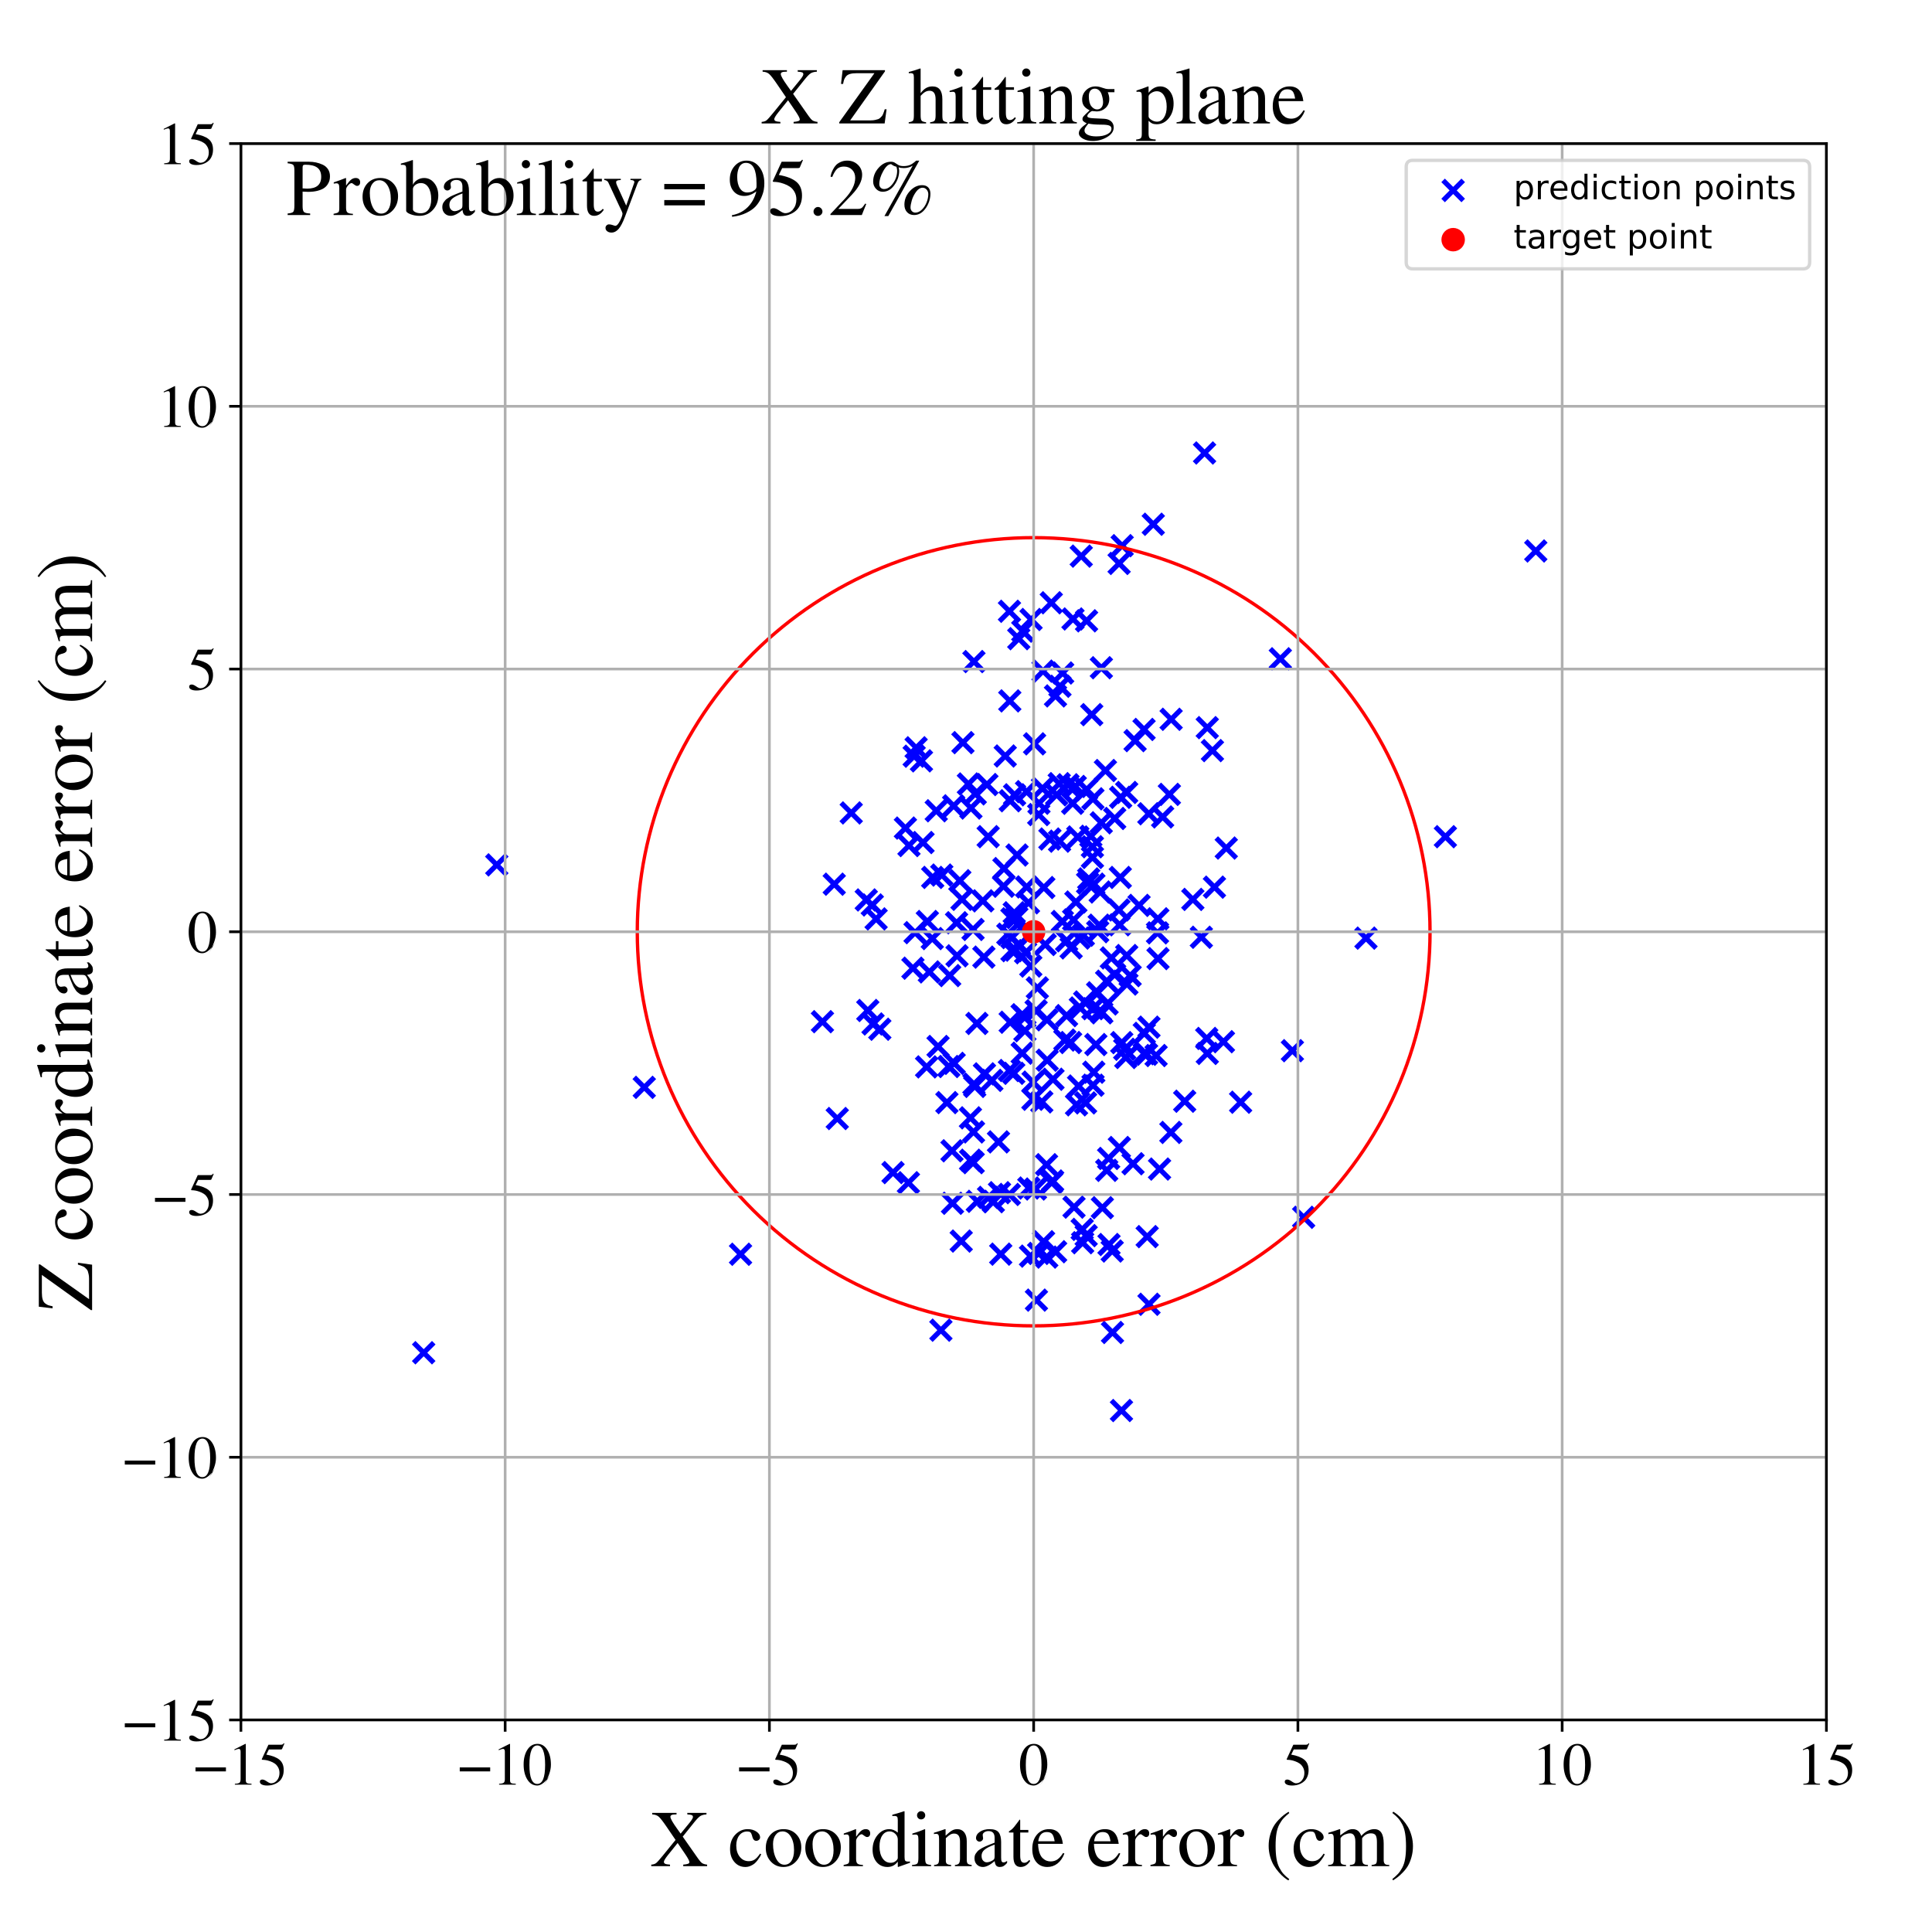 <?xml version="1.0" encoding="utf-8" standalone="no"?>
<!DOCTYPE svg PUBLIC "-//W3C//DTD SVG 1.1//EN"
  "http://www.w3.org/Graphics/SVG/1.1/DTD/svg11.dtd">
<!-- Created with matplotlib (https://matplotlib.org/) -->
<svg height="576pt" version="1.1" viewBox="0 0 576 576" width="576pt" xmlns="http://www.w3.org/2000/svg" xmlns:xlink="http://www.w3.org/1999/xlink">
 <defs>
  <style type="text/css">
*{stroke-linecap:butt;stroke-linejoin:round;}
  </style>
 </defs>
 <g id="figure_1">
  <g id="patch_1">
   <path d="M 0 576 
L 576 576 
L 576 0 
L 0 0 
z
" style="fill:#ffffff;"/>
  </g>
  <g id="axes_1">
   <g id="patch_2">
    <path d="M 71.822 512.784 
L 544.52 512.784 
L 544.52 42.802 
L 71.822 42.802 
z
" style="fill:#ffffff;"/>
   </g>
   <g id="PathCollection_1">
    <defs>
     <path d="M -3 3 
L 3 -3 
M -3 -3 
L 3 3 
" id="ma7c536c509" style="stroke:#0000ff;stroke-width:1.5;"/>
    </defs>
    <g clip-path="url(#pc12ee71a3b)">
     <use style="fill:#0000ff;stroke:#0000ff;stroke-width:1.5;" x="279.13" xlink:href="#ma7c536c509" y="241.716"/>
     <use style="fill:#0000ff;stroke:#0000ff;stroke-width:1.5;" x="278.072" xlink:href="#ma7c536c509" y="261.59"/>
     <use style="fill:#0000ff;stroke:#0000ff;stroke-width:1.5;" x="303.213" xlink:href="#ma7c536c509" y="254.914"/>
     <use style="fill:#0000ff;stroke:#0000ff;stroke-width:1.5;" x="334.112" xlink:href="#ma7c536c509" y="237.71"/>
     <use style="fill:#0000ff;stroke:#0000ff;stroke-width:1.5;" x="308.708" xlink:href="#ma7c536c509" y="354.488"/>
     <use style="fill:#0000ff;stroke:#0000ff;stroke-width:1.5;" x="317.468" xlink:href="#ma7c536c509" y="310.082"/>
     <use style="fill:#0000ff;stroke:#0000ff;stroke-width:1.5;" x="306.626" xlink:href="#ma7c536c509" y="269.151"/>
     <use style="fill:#0000ff;stroke:#0000ff;stroke-width:1.5;" x="325.701" xlink:href="#ma7c536c509" y="255.638"/>
     <use style="fill:#0000ff;stroke:#0000ff;stroke-width:1.5;" x="304.727" xlink:href="#ma7c536c509" y="302.532"/>
     <use style="fill:#0000ff;stroke:#0000ff;stroke-width:1.5;" x="301.057" xlink:href="#ma7c536c509" y="208.96"/>
     <use style="fill:#0000ff;stroke:#0000ff;stroke-width:1.5;" x="323.393" xlink:href="#ma7c536c509" y="298.726"/>
     <use style="fill:#0000ff;stroke:#0000ff;stroke-width:1.5;" x="313.428" xlink:href="#ma7c536c509" y="179.708"/>
     <use style="fill:#0000ff;stroke:#0000ff;stroke-width:1.5;" x="320.202" xlink:href="#ma7c536c509" y="359.892"/>
     <use style="fill:#0000ff;stroke:#0000ff;stroke-width:1.5;" x="320.761" xlink:href="#ma7c536c509" y="268.922"/>
     <use style="fill:#0000ff;stroke:#0000ff;stroke-width:1.5;" x="311.198" xlink:href="#ma7c536c509" y="264.613"/>
     <use style="fill:#0000ff;stroke:#0000ff;stroke-width:1.5;" x="126.318" xlink:href="#ma7c536c509" y="403.299"/>
     <use style="fill:#0000ff;stroke:#0000ff;stroke-width:1.5;" x="291.25" xlink:href="#ma7c536c509" y="305.126"/>
     <use style="fill:#0000ff;stroke:#0000ff;stroke-width:1.5;" x="304.751" xlink:href="#ma7c536c509" y="313.987"/>
     <use style="fill:#0000ff;stroke:#0000ff;stroke-width:1.5;" x="293.325" xlink:href="#ma7c536c509" y="285.351"/>
     <use style="fill:#0000ff;stroke:#0000ff;stroke-width:1.5;" x="430.926" xlink:href="#ma7c536c509" y="249.449"/>
     <use style="fill:#0000ff;stroke:#0000ff;stroke-width:1.5;" x="290.364" xlink:href="#ma7c536c509" y="323.212"/>
     <use style="fill:#0000ff;stroke:#0000ff;stroke-width:1.5;" x="335.915" xlink:href="#ma7c536c509" y="284.879"/>
     <use style="fill:#0000ff;stroke:#0000ff;stroke-width:1.5;" x="245.2" xlink:href="#ma7c536c509" y="304.599"/>
     <use style="fill:#0000ff;stroke:#0000ff;stroke-width:1.5;" x="280.518" xlink:href="#ma7c536c509" y="396.573"/>
     <use style="fill:#0000ff;stroke:#0000ff;stroke-width:1.5;" x="325.834" xlink:href="#ma7c536c509" y="238.155"/>
     <use style="fill:#0000ff;stroke:#0000ff;stroke-width:1.5;" x="284.318" xlink:href="#ma7c536c509" y="240.249"/>
     <use style="fill:#0000ff;stroke:#0000ff;stroke-width:1.5;" x="341.835" xlink:href="#ma7c536c509" y="314.309"/>
     <use style="fill:#0000ff;stroke:#0000ff;stroke-width:1.5;" x="333.649" xlink:href="#ma7c536c509" y="167.978"/>
     <use style="fill:#0000ff;stroke:#0000ff;stroke-width:1.5;" x="342.55" xlink:href="#ma7c536c509" y="306.236"/>
     <use style="fill:#0000ff;stroke:#0000ff;stroke-width:1.5;" x="306.735" xlink:href="#ma7c536c509" y="354.192"/>
     <use style="fill:#0000ff;stroke:#0000ff;stroke-width:1.5;" x="290.146" xlink:href="#ma7c536c509" y="346.627"/>
     <use style="fill:#0000ff;stroke:#0000ff;stroke-width:1.5;" x="329.955" xlink:href="#ma7c536c509" y="348.919"/>
     <use style="fill:#0000ff;stroke:#0000ff;stroke-width:1.5;" x="330.636" xlink:href="#ma7c536c509" y="371.037"/>
     <use style="fill:#0000ff;stroke:#0000ff;stroke-width:1.5;" x="297.684" xlink:href="#ma7c536c509" y="340.44"/>
     <use style="fill:#0000ff;stroke:#0000ff;stroke-width:1.5;" x="280.78" xlink:href="#ma7c536c509" y="260.888"/>
     <use style="fill:#0000ff;stroke:#0000ff;stroke-width:1.5;" x="334.354" xlink:href="#ma7c536c509" y="420.532"/>
     <use style="fill:#0000ff;stroke:#0000ff;stroke-width:1.5;" x="341.127" xlink:href="#ma7c536c509" y="314.142"/>
     <use style="fill:#0000ff;stroke:#0000ff;stroke-width:1.5;" x="319.184" xlink:href="#ma7c536c509" y="310.819"/>
     <use style="fill:#0000ff;stroke:#0000ff;stroke-width:1.5;" x="258.266" xlink:href="#ma7c536c509" y="268.306"/>
     <use style="fill:#0000ff;stroke:#0000ff;stroke-width:1.5;" x="269.938" xlink:href="#ma7c536c509" y="246.876"/>
     <use style="fill:#0000ff;stroke:#0000ff;stroke-width:1.5;" x="313.831" xlink:href="#ma7c536c509" y="352.099"/>
     <use style="fill:#0000ff;stroke:#0000ff;stroke-width:1.5;" x="301.693" xlink:href="#ma7c536c509" y="273.932"/>
     <use style="fill:#0000ff;stroke:#0000ff;stroke-width:1.5;" x="322.778" xlink:href="#ma7c536c509" y="370.496"/>
     <use style="fill:#0000ff;stroke:#0000ff;stroke-width:1.5;" x="277.946" xlink:href="#ma7c536c509" y="279.821"/>
     <use style="fill:#0000ff;stroke:#0000ff;stroke-width:1.5;" x="299.314" xlink:href="#ma7c536c509" y="258.955"/>
     <use style="fill:#0000ff;stroke:#0000ff;stroke-width:1.5;" x="248.719" xlink:href="#ma7c536c509" y="263.61"/>
     <use style="fill:#0000ff;stroke:#0000ff;stroke-width:1.5;" x="323.829" xlink:href="#ma7c536c509" y="368.381"/>
     <use style="fill:#0000ff;stroke:#0000ff;stroke-width:1.5;" x="325.488" xlink:href="#ma7c536c509" y="213.061"/>
     <use style="fill:#0000ff;stroke:#0000ff;stroke-width:1.5;" x="322.637" xlink:href="#ma7c536c509" y="366.522"/>
     <use style="fill:#0000ff;stroke:#0000ff;stroke-width:1.5;" x="385.31" xlink:href="#ma7c536c509" y="313.249"/>
     <use style="fill:#0000ff;stroke:#0000ff;stroke-width:1.5;" x="346.625" xlink:href="#ma7c536c509" y="243.558"/>
     <use style="fill:#0000ff;stroke:#0000ff;stroke-width:1.5;" x="312.08" xlink:href="#ma7c536c509" y="374.787"/>
     <use style="fill:#0000ff;stroke:#0000ff;stroke-width:1.5;" x="310.975" xlink:href="#ma7c536c509" y="200.092"/>
     <use style="fill:#0000ff;stroke:#0000ff;stroke-width:1.5;" x="276.481" xlink:href="#ma7c536c509" y="274.736"/>
     <use style="fill:#0000ff;stroke:#0000ff;stroke-width:1.5;" x="336.938" xlink:href="#ma7c536c509" y="290.874"/>
     <use style="fill:#0000ff;stroke:#0000ff;stroke-width:1.5;" x="291.373" xlink:href="#ma7c536c509" y="358.159"/>
     <use style="fill:#0000ff;stroke:#0000ff;stroke-width:1.5;" x="302.231" xlink:href="#ma7c536c509" y="319.99"/>
     <use style="fill:#0000ff;stroke:#0000ff;stroke-width:1.5;" x="309.275" xlink:href="#ma7c536c509" y="294.523"/>
     <use style="fill:#0000ff;stroke:#0000ff;stroke-width:1.5;" x="333.72" xlink:href="#ma7c536c509" y="342.115"/>
     <use style="fill:#0000ff;stroke:#0000ff;stroke-width:1.5;" x="457.874" xlink:href="#ma7c536c509" y="164.267"/>
     <use style="fill:#0000ff;stroke:#0000ff;stroke-width:1.5;" x="300.474" xlink:href="#ma7c536c509" y="278.521"/>
     <use style="fill:#0000ff;stroke:#0000ff;stroke-width:1.5;" x="300.926" xlink:href="#ma7c536c509" y="356.108"/>
     <use style="fill:#0000ff;stroke:#0000ff;stroke-width:1.5;" x="327.267" xlink:href="#ma7c536c509" y="277.772"/>
     <use style="fill:#0000ff;stroke:#0000ff;stroke-width:1.5;" x="334.433" xlink:href="#ma7c536c509" y="310.842"/>
     <use style="fill:#0000ff;stroke:#0000ff;stroke-width:1.5;" x="330.528" xlink:href="#ma7c536c509" y="345.37"/>
     <use style="fill:#0000ff;stroke:#0000ff;stroke-width:1.5;" x="313.932" xlink:href="#ma7c536c509" y="321.763"/>
     <use style="fill:#0000ff;stroke:#0000ff;stroke-width:1.5;" x="334.563" xlink:href="#ma7c536c509" y="162.684"/>
     <use style="fill:#0000ff;stroke:#0000ff;stroke-width:1.5;" x="328.003" xlink:href="#ma7c536c509" y="265.942"/>
     <use style="fill:#0000ff;stroke:#0000ff;stroke-width:1.5;" x="315.798" xlink:href="#ma7c536c509" y="233.635"/>
     <use style="fill:#0000ff;stroke:#0000ff;stroke-width:1.5;" x="299.182" xlink:href="#ma7c536c509" y="264.226"/>
     <use style="fill:#0000ff;stroke:#0000ff;stroke-width:1.5;" x="272.176" xlink:href="#ma7c536c509" y="288.653"/>
     <use style="fill:#0000ff;stroke:#0000ff;stroke-width:1.5;" x="283.137" xlink:href="#ma7c536c509" y="290.856"/>
     <use style="fill:#0000ff;stroke:#0000ff;stroke-width:1.5;" x="318.408" xlink:href="#ma7c536c509" y="233.966"/>
     <use style="fill:#0000ff;stroke:#0000ff;stroke-width:1.5;" x="249.621" xlink:href="#ma7c536c509" y="333.473"/>
     <use style="fill:#0000ff;stroke:#0000ff;stroke-width:1.5;" x="294.227" xlink:href="#ma7c536c509" y="233.901"/>
     <use style="fill:#0000ff;stroke:#0000ff;stroke-width:1.5;" x="324.584" xlink:href="#ma7c536c509" y="262.037"/>
     <use style="fill:#0000ff;stroke:#0000ff;stroke-width:1.5;" x="303.149" xlink:href="#ma7c536c509" y="273.559"/>
     <use style="fill:#0000ff;stroke:#0000ff;stroke-width:1.5;" x="317.996" xlink:href="#ma7c536c509" y="280.465"/>
     <use style="fill:#0000ff;stroke:#0000ff;stroke-width:1.5;" x="272.81" xlink:href="#ma7c536c509" y="278.055"/>
     <use style="fill:#0000ff;stroke:#0000ff;stroke-width:1.5;" x="301.669" xlink:href="#ma7c536c509" y="279.524"/>
     <use style="fill:#0000ff;stroke:#0000ff;stroke-width:1.5;" x="297.988" xlink:href="#ma7c536c509" y="355.588"/>
     <use style="fill:#0000ff;stroke:#0000ff;stroke-width:1.5;" x="309.756" xlink:href="#ma7c536c509" y="239.477"/>
     <use style="fill:#0000ff;stroke:#0000ff;stroke-width:1.5;" x="261.2" xlink:href="#ma7c536c509" y="273.959"/>
     <use style="fill:#0000ff;stroke:#0000ff;stroke-width:1.5;" x="325.836" xlink:href="#ma7c536c509" y="300.719"/>
     <use style="fill:#0000ff;stroke:#0000ff;stroke-width:1.5;" x="283.972" xlink:href="#ma7c536c509" y="358.74"/>
     <use style="fill:#0000ff;stroke:#0000ff;stroke-width:1.5;" x="321.743" xlink:href="#ma7c536c509" y="279.671"/>
     <use style="fill:#0000ff;stroke:#0000ff;stroke-width:1.5;" x="353.202" xlink:href="#ma7c536c509" y="328.314"/>
     <use style="fill:#0000ff;stroke:#0000ff;stroke-width:1.5;" x="305.538" xlink:href="#ma7c536c509" y="303.273"/>
     <use style="fill:#0000ff;stroke:#0000ff;stroke-width:1.5;" x="325.225" xlink:href="#ma7c536c509" y="249.328"/>
     <use style="fill:#0000ff;stroke:#0000ff;stroke-width:1.5;" x="290.363" xlink:href="#ma7c536c509" y="197.239"/>
     <use style="fill:#0000ff;stroke:#0000ff;stroke-width:1.5;" x="335.637" xlink:href="#ma7c536c509" y="315.284"/>
     <use style="fill:#0000ff;stroke:#0000ff;stroke-width:1.5;" x="316.818" xlink:href="#ma7c536c509" y="200.641"/>
     <use style="fill:#0000ff;stroke:#0000ff;stroke-width:1.5;" x="345.198" xlink:href="#ma7c536c509" y="273.932"/>
     <use style="fill:#0000ff;stroke:#0000ff;stroke-width:1.5;" x="276.255" xlink:href="#ma7c536c509" y="318.078"/>
     <use style="fill:#0000ff;stroke:#0000ff;stroke-width:1.5;" x="317.986" xlink:href="#ma7c536c509" y="302.793"/>
     <use style="fill:#0000ff;stroke:#0000ff;stroke-width:1.5;" x="220.784" xlink:href="#ma7c536c509" y="373.939"/>
     <use style="fill:#0000ff;stroke:#0000ff;stroke-width:1.5;" x="303.737" xlink:href="#ma7c536c509" y="190.414"/>
     <use style="fill:#0000ff;stroke:#0000ff;stroke-width:1.5;" x="289.468" xlink:href="#ma7c536c509" y="240.907"/>
     <use style="fill:#0000ff;stroke:#0000ff;stroke-width:1.5;" x="305.562" xlink:href="#ma7c536c509" y="307.304"/>
     <use style="fill:#0000ff;stroke:#0000ff;stroke-width:1.5;" x="324.251" xlink:href="#ma7c536c509" y="263.268"/>
     <use style="fill:#0000ff;stroke:#0000ff;stroke-width:1.5;" x="303.933" xlink:href="#ma7c536c509" y="281.695"/>
     <use style="fill:#0000ff;stroke:#0000ff;stroke-width:1.5;" x="253.786" xlink:href="#ma7c536c509" y="242.363"/>
     <use style="fill:#0000ff;stroke:#0000ff;stroke-width:1.5;" x="273.134" xlink:href="#ma7c536c509" y="222.942"/>
     <use style="fill:#0000ff;stroke:#0000ff;stroke-width:1.5;" x="325.87" xlink:href="#ma7c536c509" y="323.538"/>
     <use style="fill:#0000ff;stroke:#0000ff;stroke-width:1.5;" x="328.046" xlink:href="#ma7c536c509" y="301.409"/>
     <use style="fill:#0000ff;stroke:#0000ff;stroke-width:1.5;" x="325.689" xlink:href="#ma7c536c509" y="252.445"/>
     <use style="fill:#0000ff;stroke:#0000ff;stroke-width:1.5;" x="326.124" xlink:href="#ma7c536c509" y="263.597"/>
     <use style="fill:#0000ff;stroke:#0000ff;stroke-width:1.5;" x="338.415" xlink:href="#ma7c536c509" y="220.808"/>
     <use style="fill:#0000ff;stroke:#0000ff;stroke-width:1.5;" x="319.348" xlink:href="#ma7c536c509" y="282.605"/>
     <use style="fill:#0000ff;stroke:#0000ff;stroke-width:1.5;" x="333.598" xlink:href="#ma7c536c509" y="271.286"/>
     <use style="fill:#0000ff;stroke:#0000ff;stroke-width:1.5;" x="301.177" xlink:href="#ma7c536c509" y="304.772"/>
     <use style="fill:#0000ff;stroke:#0000ff;stroke-width:1.5;" x="342.511" xlink:href="#ma7c536c509" y="242.609"/>
     <use style="fill:#0000ff;stroke:#0000ff;stroke-width:1.5;" x="315.026" xlink:href="#ma7c536c509" y="236.957"/>
     <use style="fill:#0000ff;stroke:#0000ff;stroke-width:1.5;" x="260.062" xlink:href="#ma7c536c509" y="269.801"/>
     <use style="fill:#0000ff;stroke:#0000ff;stroke-width:1.5;" x="293.015" xlink:href="#ma7c536c509" y="268.572"/>
     <use style="fill:#0000ff;stroke:#0000ff;stroke-width:1.5;" x="331.328" xlink:href="#ma7c536c509" y="285.588"/>
     <use style="fill:#0000ff;stroke:#0000ff;stroke-width:1.5;" x="302.382" xlink:href="#ma7c536c509" y="272.137"/>
     <use style="fill:#0000ff;stroke:#0000ff;stroke-width:1.5;" x="312.2" xlink:href="#ma7c536c509" y="316.084"/>
     <use style="fill:#0000ff;stroke:#0000ff;stroke-width:1.5;" x="304.928" xlink:href="#ma7c536c509" y="188.166"/>
     <use style="fill:#0000ff;stroke:#0000ff;stroke-width:1.5;" x="341.085" xlink:href="#ma7c536c509" y="217.475"/>
     <use style="fill:#0000ff;stroke:#0000ff;stroke-width:1.5;" x="293.504" xlink:href="#ma7c536c509" y="320.158"/>
     <use style="fill:#0000ff;stroke:#0000ff;stroke-width:1.5;" x="319.892" xlink:href="#ma7c536c509" y="184.537"/>
     <use style="fill:#0000ff;stroke:#0000ff;stroke-width:1.5;" x="365.598" xlink:href="#ma7c536c509" y="252.837"/>
     <use style="fill:#0000ff;stroke:#0000ff;stroke-width:1.5;" x="308.905" xlink:href="#ma7c536c509" y="301.345"/>
     <use style="fill:#0000ff;stroke:#0000ff;stroke-width:1.5;" x="282.869" xlink:href="#ma7c536c509" y="317.967"/>
     <use style="fill:#0000ff;stroke:#0000ff;stroke-width:1.5;" x="306.051" xlink:href="#ma7c536c509" y="236.019"/>
     <use style="fill:#0000ff;stroke:#0000ff;stroke-width:1.5;" x="359.942" xlink:href="#ma7c536c509" y="314.067"/>
     <use style="fill:#0000ff;stroke:#0000ff;stroke-width:1.5;" x="332.331" xlink:href="#ma7c536c509" y="244.015"/>
     <use style="fill:#0000ff;stroke:#0000ff;stroke-width:1.5;" x="320.948" xlink:href="#ma7c536c509" y="329.387"/>
     <use style="fill:#0000ff;stroke:#0000ff;stroke-width:1.5;" x="287.086" xlink:href="#ma7c536c509" y="221.406"/>
     <use style="fill:#0000ff;stroke:#0000ff;stroke-width:1.5;" x="311.611" xlink:href="#ma7c536c509" y="281.593"/>
     <use style="fill:#0000ff;stroke:#0000ff;stroke-width:1.5;" x="283.823" xlink:href="#ma7c536c509" y="343.094"/>
     <use style="fill:#0000ff;stroke:#0000ff;stroke-width:1.5;" x="294.718" xlink:href="#ma7c536c509" y="356.975"/>
     <use style="fill:#0000ff;stroke:#0000ff;stroke-width:1.5;" x="323.651" xlink:href="#ma7c536c509" y="328.81"/>
     <use style="fill:#0000ff;stroke:#0000ff;stroke-width:1.5;" x="192.081" xlink:href="#ma7c536c509" y="324.183"/>
     <use style="fill:#0000ff;stroke:#0000ff;stroke-width:1.5;" x="359.124" xlink:href="#ma7c536c509" y="135.051"/>
     <use style="fill:#0000ff;stroke:#0000ff;stroke-width:1.5;" x="322.091" xlink:href="#ma7c536c509" y="300.517"/>
     <use style="fill:#0000ff;stroke:#0000ff;stroke-width:1.5;" x="333.811" xlink:href="#ma7c536c509" y="275.709"/>
     <use style="fill:#0000ff;stroke:#0000ff;stroke-width:1.5;" x="301.178" xlink:href="#ma7c536c509" y="238.73"/>
     <use style="fill:#0000ff;stroke:#0000ff;stroke-width:1.5;" x="327.24" xlink:href="#ma7c536c509" y="295.986"/>
     <use style="fill:#0000ff;stroke:#0000ff;stroke-width:1.5;" x="369.877" xlink:href="#ma7c536c509" y="328.613"/>
     <use style="fill:#0000ff;stroke:#0000ff;stroke-width:1.5;" x="308.005" xlink:href="#ma7c536c509" y="322.619"/>
     <use style="fill:#0000ff;stroke:#0000ff;stroke-width:1.5;" x="290.602" xlink:href="#ma7c536c509" y="323.899"/>
     <use style="fill:#0000ff;stroke:#0000ff;stroke-width:1.5;" x="361.469" xlink:href="#ma7c536c509" y="223.781"/>
     <use style="fill:#0000ff;stroke:#0000ff;stroke-width:1.5;" x="321.563" xlink:href="#ma7c536c509" y="323.78"/>
     <use style="fill:#0000ff;stroke:#0000ff;stroke-width:1.5;" x="323.953" xlink:href="#ma7c536c509" y="235.382"/>
     <use style="fill:#0000ff;stroke:#0000ff;stroke-width:1.5;" x="335.977" xlink:href="#ma7c536c509" y="293.378"/>
     <use style="fill:#0000ff;stroke:#0000ff;stroke-width:1.5;" x="260.28" xlink:href="#ma7c536c509" y="305.28"/>
     <use style="fill:#0000ff;stroke:#0000ff;stroke-width:1.5;" x="275.18" xlink:href="#ma7c536c509" y="251.192"/>
     <use style="fill:#0000ff;stroke:#0000ff;stroke-width:1.5;" x="272.549" xlink:href="#ma7c536c509" y="225.451"/>
     <use style="fill:#0000ff;stroke:#0000ff;stroke-width:1.5;" x="358.165" xlink:href="#ma7c536c509" y="279.434"/>
     <use style="fill:#0000ff;stroke:#0000ff;stroke-width:1.5;" x="286.576" xlink:href="#ma7c536c509" y="370.01"/>
     <use style="fill:#0000ff;stroke:#0000ff;stroke-width:1.5;" x="321.332" xlink:href="#ma7c536c509" y="249.533"/>
     <use style="fill:#0000ff;stroke:#0000ff;stroke-width:1.5;" x="345.705" xlink:href="#ma7c536c509" y="348.537"/>
     <use style="fill:#0000ff;stroke:#0000ff;stroke-width:1.5;" x="344.674" xlink:href="#ma7c536c509" y="314.694"/>
     <use style="fill:#0000ff;stroke:#0000ff;stroke-width:1.5;" x="342.554" xlink:href="#ma7c536c509" y="388.853"/>
     <use style="fill:#0000ff;stroke:#0000ff;stroke-width:1.5;" x="270.999" xlink:href="#ma7c536c509" y="252.086"/>
     <use style="fill:#0000ff;stroke:#0000ff;stroke-width:1.5;" x="349.08" xlink:href="#ma7c536c509" y="337.618"/>
     <use style="fill:#0000ff;stroke:#0000ff;stroke-width:1.5;" x="313.014" xlink:href="#ma7c536c509" y="250.139"/>
     <use style="fill:#0000ff;stroke:#0000ff;stroke-width:1.5;" x="286.81" xlink:href="#ma7c536c509" y="268.122"/>
     <use style="fill:#0000ff;stroke:#0000ff;stroke-width:1.5;" x="334.004" xlink:href="#ma7c536c509" y="261.603"/>
     <use style="fill:#0000ff;stroke:#0000ff;stroke-width:1.5;" x="320.576" xlink:href="#ma7c536c509" y="234.471"/>
     <use style="fill:#0000ff;stroke:#0000ff;stroke-width:1.5;" x="290.761" xlink:href="#ma7c536c509" y="236.681"/>
     <use style="fill:#0000ff;stroke:#0000ff;stroke-width:1.5;" x="329.932" xlink:href="#ma7c536c509" y="292.531"/>
     <use style="fill:#0000ff;stroke:#0000ff;stroke-width:1.5;" x="314.685" xlink:href="#ma7c536c509" y="207.476"/>
     <use style="fill:#0000ff;stroke:#0000ff;stroke-width:1.5;" x="310.6" xlink:href="#ma7c536c509" y="328.513"/>
     <use style="fill:#0000ff;stroke:#0000ff;stroke-width:1.5;" x="343.837" xlink:href="#ma7c536c509" y="156.3"/>
     <use style="fill:#0000ff;stroke:#0000ff;stroke-width:1.5;" x="282.304" xlink:href="#ma7c536c509" y="328.722"/>
     <use style="fill:#0000ff;stroke:#0000ff;stroke-width:1.5;" x="359.933" xlink:href="#ma7c536c509" y="216.935"/>
     <use style="fill:#0000ff;stroke:#0000ff;stroke-width:1.5;" x="329.567" xlink:href="#ma7c536c509" y="229.721"/>
     <use style="fill:#0000ff;stroke:#0000ff;stroke-width:1.5;" x="316.013" xlink:href="#ma7c536c509" y="204.604"/>
     <use style="fill:#0000ff;stroke:#0000ff;stroke-width:1.5;" x="326.096" xlink:href="#ma7c536c509" y="319.663"/>
     <use style="fill:#0000ff;stroke:#0000ff;stroke-width:1.5;" x="362.071" xlink:href="#ma7c536c509" y="264.494"/>
     <use style="fill:#0000ff;stroke:#0000ff;stroke-width:1.5;" x="335.322" xlink:href="#ma7c536c509" y="312.831"/>
     <use style="fill:#0000ff;stroke:#0000ff;stroke-width:1.5;" x="335.908" xlink:href="#ma7c536c509" y="236.257"/>
     <use style="fill:#0000ff;stroke:#0000ff;stroke-width:1.5;" x="316.72" xlink:href="#ma7c536c509" y="274.727"/>
     <use style="fill:#0000ff;stroke:#0000ff;stroke-width:1.5;" x="388.667" xlink:href="#ma7c536c509" y="362.925"/>
     <use style="fill:#0000ff;stroke:#0000ff;stroke-width:1.5;" x="298.357" xlink:href="#ma7c536c509" y="373.906"/>
     <use style="fill:#0000ff;stroke:#0000ff;stroke-width:1.5;" x="310.803" xlink:href="#ma7c536c509" y="235.053"/>
     <use style="fill:#0000ff;stroke:#0000ff;stroke-width:1.5;" x="295.713" xlink:href="#ma7c536c509" y="322.097"/>
     <use style="fill:#0000ff;stroke:#0000ff;stroke-width:1.5;" x="270.833" xlink:href="#ma7c536c509" y="352.613"/>
     <use style="fill:#0000ff;stroke:#0000ff;stroke-width:1.5;" x="339.595" xlink:href="#ma7c536c509" y="269.929"/>
     <use style="fill:#0000ff;stroke:#0000ff;stroke-width:1.5;" x="285.326" xlink:href="#ma7c536c509" y="284.96"/>
     <use style="fill:#0000ff;stroke:#0000ff;stroke-width:1.5;" x="309.68" xlink:href="#ma7c536c509" y="242.855"/>
     <use style="fill:#0000ff;stroke:#0000ff;stroke-width:1.5;" x="294.612" xlink:href="#ma7c536c509" y="249.44"/>
     <use style="fill:#0000ff;stroke:#0000ff;stroke-width:1.5;" x="337.796" xlink:href="#ma7c536c509" y="346.953"/>
     <use style="fill:#0000ff;stroke:#0000ff;stroke-width:1.5;" x="302.488" xlink:href="#ma7c536c509" y="236.96"/>
     <use style="fill:#0000ff;stroke:#0000ff;stroke-width:1.5;" x="279.67" xlink:href="#ma7c536c509" y="311.994"/>
     <use style="fill:#0000ff;stroke:#0000ff;stroke-width:1.5;" x="307.398" xlink:href="#ma7c536c509" y="184.691"/>
     <use style="fill:#0000ff;stroke:#0000ff;stroke-width:1.5;" x="328.489" xlink:href="#ma7c536c509" y="301.961"/>
     <use style="fill:#0000ff;stroke:#0000ff;stroke-width:1.5;" x="307.941" xlink:href="#ma7c536c509" y="327.732"/>
     <use style="fill:#0000ff;stroke:#0000ff;stroke-width:1.5;" x="330.069" xlink:href="#ma7c536c509" y="299.309"/>
     <use style="fill:#0000ff;stroke:#0000ff;stroke-width:1.5;" x="313.539" xlink:href="#ma7c536c509" y="352.565"/>
     <use style="fill:#0000ff;stroke:#0000ff;stroke-width:1.5;" x="308.45" xlink:href="#ma7c536c509" y="221.766"/>
     <use style="fill:#0000ff;stroke:#0000ff;stroke-width:1.5;" x="307.234" xlink:href="#ma7c536c509" y="374.496"/>
     <use style="fill:#0000ff;stroke:#0000ff;stroke-width:1.5;" x="315.897" xlink:href="#ma7c536c509" y="250.784"/>
     <use style="fill:#0000ff;stroke:#0000ff;stroke-width:1.5;" x="289.324" xlink:href="#ma7c536c509" y="333.268"/>
     <use style="fill:#0000ff;stroke:#0000ff;stroke-width:1.5;" x="258.72" xlink:href="#ma7c536c509" y="301.262"/>
     <use style="fill:#0000ff;stroke:#0000ff;stroke-width:1.5;" x="289.364" xlink:href="#ma7c536c509" y="345.904"/>
     <use style="fill:#0000ff;stroke:#0000ff;stroke-width:1.5;" x="328.66" xlink:href="#ma7c536c509" y="360.066"/>
     <use style="fill:#0000ff;stroke:#0000ff;stroke-width:1.5;" x="301.701" xlink:href="#ma7c536c509" y="283.424"/>
     <use style="fill:#0000ff;stroke:#0000ff;stroke-width:1.5;" x="300.943" xlink:href="#ma7c536c509" y="319.157"/>
     <use style="fill:#0000ff;stroke:#0000ff;stroke-width:1.5;" x="359.768" xlink:href="#ma7c536c509" y="309.598"/>
     <use style="fill:#0000ff;stroke:#0000ff;stroke-width:1.5;" x="327.716" xlink:href="#ma7c536c509" y="275.829"/>
     <use style="fill:#0000ff;stroke:#0000ff;stroke-width:1.5;" x="306.081" xlink:href="#ma7c536c509" y="264.426"/>
     <use style="fill:#0000ff;stroke:#0000ff;stroke-width:1.5;" x="348.632" xlink:href="#ma7c536c509" y="236.836"/>
     <use style="fill:#0000ff;stroke:#0000ff;stroke-width:1.5;" x="312.005" xlink:href="#ma7c536c509" y="347.24"/>
     <use style="fill:#0000ff;stroke:#0000ff;stroke-width:1.5;" x="322.359" xlink:href="#ma7c536c509" y="165.801"/>
     <use style="fill:#0000ff;stroke:#0000ff;stroke-width:1.5;" x="328.357" xlink:href="#ma7c536c509" y="199.076"/>
     <use style="fill:#0000ff;stroke:#0000ff;stroke-width:1.5;" x="288.715" xlink:href="#ma7c536c509" y="233.731"/>
     <use style="fill:#0000ff;stroke:#0000ff;stroke-width:1.5;" x="302.747" xlink:href="#ma7c536c509" y="283.276"/>
     <use style="fill:#0000ff;stroke:#0000ff;stroke-width:1.5;" x="266.241" xlink:href="#ma7c536c509" y="349.591"/>
     <use style="fill:#0000ff;stroke:#0000ff;stroke-width:1.5;" x="381.714" xlink:href="#ma7c536c509" y="196.408"/>
     <use style="fill:#0000ff;stroke:#0000ff;stroke-width:1.5;" x="277.073" xlink:href="#ma7c536c509" y="289.763"/>
     <use style="fill:#0000ff;stroke:#0000ff;stroke-width:1.5;" x="286.156" xlink:href="#ma7c536c509" y="262.569"/>
     <use style="fill:#0000ff;stroke:#0000ff;stroke-width:1.5;" x="364.753" xlink:href="#ma7c536c509" y="310.566"/>
     <use style="fill:#0000ff;stroke:#0000ff;stroke-width:1.5;" x="262.304" xlink:href="#ma7c536c509" y="306.85"/>
     <use style="fill:#0000ff;stroke:#0000ff;stroke-width:1.5;" x="345.09" xlink:href="#ma7c536c509" y="278.117"/>
     <use style="fill:#0000ff;stroke:#0000ff;stroke-width:1.5;" x="285.193" xlink:href="#ma7c536c509" y="275.103"/>
     <use style="fill:#0000ff;stroke:#0000ff;stroke-width:1.5;" x="296.148" xlink:href="#ma7c536c509" y="358.27"/>
     <use style="fill:#0000ff;stroke:#0000ff;stroke-width:1.5;" x="322.971" xlink:href="#ma7c536c509" y="278.825"/>
     <use style="fill:#0000ff;stroke:#0000ff;stroke-width:1.5;" x="307.317" xlink:href="#ma7c536c509" y="288.025"/>
     <use style="fill:#0000ff;stroke:#0000ff;stroke-width:1.5;" x="284.469" xlink:href="#ma7c536c509" y="317.026"/>
     <use style="fill:#0000ff;stroke:#0000ff;stroke-width:1.5;" x="407.247" xlink:href="#ma7c536c509" y="279.691"/>
     <use style="fill:#0000ff;stroke:#0000ff;stroke-width:1.5;" x="331.676" xlink:href="#ma7c536c509" y="397.261"/>
     <use style="fill:#0000ff;stroke:#0000ff;stroke-width:1.5;" x="274.722" xlink:href="#ma7c536c509" y="226.838"/>
     <use style="fill:#0000ff;stroke:#0000ff;stroke-width:1.5;" x="332.321" xlink:href="#ma7c536c509" y="290.554"/>
     <use style="fill:#0000ff;stroke:#0000ff;stroke-width:1.5;" x="314.725" xlink:href="#ma7c536c509" y="373.185"/>
     <use style="fill:#0000ff;stroke:#0000ff;stroke-width:1.5;" x="323.944" xlink:href="#ma7c536c509" y="185.087"/>
     <use style="fill:#0000ff;stroke:#0000ff;stroke-width:1.5;" x="299.7" xlink:href="#ma7c536c509" y="225.391"/>
     <use style="fill:#0000ff;stroke:#0000ff;stroke-width:1.5;" x="309.001" xlink:href="#ma7c536c509" y="387.612"/>
     <use style="fill:#0000ff;stroke:#0000ff;stroke-width:1.5;" x="309.653" xlink:href="#ma7c536c509" y="373.687"/>
     <use style="fill:#0000ff;stroke:#0000ff;stroke-width:1.5;" x="290.238" xlink:href="#ma7c536c509" y="337.474"/>
     <use style="fill:#0000ff;stroke:#0000ff;stroke-width:1.5;" x="320.096" xlink:href="#ma7c536c509" y="274.279"/>
     <use style="fill:#0000ff;stroke:#0000ff;stroke-width:1.5;" x="342.017" xlink:href="#ma7c536c509" y="368.68"/>
     <use style="fill:#0000ff;stroke:#0000ff;stroke-width:1.5;" x="328.328" xlink:href="#ma7c536c509" y="245.307"/>
     <use style="fill:#0000ff;stroke:#0000ff;stroke-width:1.5;" x="326.712" xlink:href="#ma7c536c509" y="311.421"/>
     <use style="fill:#0000ff;stroke:#0000ff;stroke-width:1.5;" x="312.148" xlink:href="#ma7c536c509" y="304.034"/>
     <use style="fill:#0000ff;stroke:#0000ff;stroke-width:1.5;" x="290.101" xlink:href="#ma7c536c509" y="277.103"/>
     <use style="fill:#0000ff;stroke:#0000ff;stroke-width:1.5;" x="148.108" xlink:href="#ma7c536c509" y="257.854"/>
     <use style="fill:#0000ff;stroke:#0000ff;stroke-width:1.5;" x="345.246" xlink:href="#ma7c536c509" y="285.788"/>
     <use style="fill:#0000ff;stroke:#0000ff;stroke-width:1.5;" x="319.808" xlink:href="#ma7c536c509" y="239.488"/>
     <use style="fill:#0000ff;stroke:#0000ff;stroke-width:1.5;" x="300.96" xlink:href="#ma7c536c509" y="182.247"/>
     <use style="fill:#0000ff;stroke:#0000ff;stroke-width:1.5;" x="355.631" xlink:href="#ma7c536c509" y="268.145"/>
     <use style="fill:#0000ff;stroke:#0000ff;stroke-width:1.5;" x="349.16" xlink:href="#ma7c536c509" y="214.449"/>
     <use style="fill:#0000ff;stroke:#0000ff;stroke-width:1.5;" x="331.589" xlink:href="#ma7c536c509" y="372.979"/>
     <use style="fill:#0000ff;stroke:#0000ff;stroke-width:1.5;" x="305.768" xlink:href="#ma7c536c509" y="284.044"/>
     <use style="fill:#0000ff;stroke:#0000ff;stroke-width:1.5;" x="311.134" xlink:href="#ma7c536c509" y="370.204"/>
     <use style="fill:#0000ff;stroke:#0000ff;stroke-width:1.5;" x="341.158" xlink:href="#ma7c536c509" y="308.083"/>
    </g>
   </g>
   <g id="PathCollection_2">
    <defs>
     <path d="M 0 3 
C 0.796 3 1.559 2.684 2.121 2.121 
C 2.684 1.559 3 0.796 3 0 
C 3 -0.796 2.684 -1.559 2.121 -2.121 
C 1.559 -2.684 0.796 -3 0 -3 
C -0.796 -3 -1.559 -2.684 -2.121 -2.121 
C -2.684 -1.559 -3 -0.796 -3 0 
C -3 0.796 -2.684 1.559 -2.121 2.121 
C -1.559 2.684 -0.796 3 0 3 
z
" id="mc962530aff" style="stroke:#ff0000;"/>
    </defs>
    <g clip-path="url(#pc12ee71a3b)">
     <use style="fill:#ff0000;stroke:#ff0000;" x="308.171" xlink:href="#mc962530aff" y="277.793"/>
    </g>
   </g>
   <g id="patch_3">
    <path clip-path="url(#pc12ee71a3b)" d="M 308.171 395.288 
C 339.511 395.288 369.572 382.908 391.733 360.875 
C 413.894 338.841 426.346 308.953 426.346 277.793 
C 426.346 246.633 413.894 216.745 391.733 194.711 
C 369.572 172.677 339.511 160.297 308.171 160.297 
C 276.831 160.297 246.77 172.677 224.609 194.711 
C 202.448 216.745 189.997 246.633 189.997 277.793 
C 189.997 308.953 202.448 338.841 224.609 360.875 
C 246.77 382.908 276.831 395.288 308.171 395.288 
z
" style="fill:none;stroke:#ff0000;stroke-linejoin:miter;"/>
   </g>
   <g id="matplotlib.axis_1">
    <g id="xtick_1">
     <g id="line2d_1">
      <path clip-path="url(#pc12ee71a3b)" d="M 71.822 512.784 
L 71.822 42.802 
" style="fill:none;stroke:#b0b0b0;stroke-linecap:square;stroke-width:0.8;"/>
     </g>
     <g id="line2d_2">
      <defs>
       <path d="M 0 0 
L 0 3.5 
" id="m9d43a0cbec" style="stroke:#000000;stroke-width:0.8;"/>
      </defs>
      <g>
       <use style="stroke:#000000;stroke-width:0.8;" x="71.822" xlink:href="#m9d43a0cbec" y="512.784"/>
      </g>
     </g>
     <g id="text_1">
      <!-- −15 -->
      <defs>
       <path d="M 3 22 
L 3 28.594 
L 53.406 28.594 
L 53.406 22 
z
" id="FreeSerif-8722"/>
       <path d="M 18.297 59.297 
Q 16.5 59.297 11.094 57.094 
L 11.094 58.5 
L 29.094 67.594 
L 29.906 67.406 
L 29.906 7.406 
Q 29.906 3.797 31.703 2.688 
Q 33.5 1.594 39.406 1.5 
L 39.406 0 
L 11.797 0 
L 11.797 1.5 
Q 17.406 1.703 19.344 3.141 
Q 21.297 4.594 21.297 9.297 
L 21.297 54.594 
Q 21.297 59.297 18.297 59.297 
z
" id="FreeSerif-49"/>
       <path d="M 35.703 19.406 
Q 35.703 24.703 33.344 28.797 
Q 31 32.906 27.641 35.156 
Q 24.297 37.406 20.141 38.844 
Q 16 40.297 12.953 40.75 
Q 9.906 41.203 7.594 41.203 
Q 6.406 41.203 6.406 42 
Q 6.406 42.297 6.5 42.5 
L 17.406 66.203 
L 38.297 66.203 
Q 39.906 66.203 40.844 66.703 
Q 41.797 67.203 42.906 68.797 
L 43.797 68.094 
L 40 59.203 
Q 39.594 58.297 37.703 58.297 
L 18.094 58.297 
L 13.906 49.797 
Q 28.5 47.203 35.594 41.344 
Q 42.703 35.5 42.703 24.203 
Q 42.703 18.297 40.844 13.688 
Q 39 9.094 36.141 6.297 
Q 33.297 3.5 29.547 1.703 
Q 25.797 -0.094 22.344 -0.75 
Q 18.906 -1.406 15.406 -1.406 
Q 9.797 -1.406 6.5 0.25 
Q 3.203 1.906 3.203 4.797 
Q 3.203 8.5 7.5 8.5 
Q 10.297 8.5 14.75 5.391 
Q 19.203 2.297 21.797 2.297 
Q 27.703 2.297 31.703 7.25 
Q 35.703 12.203 35.703 19.406 
z
" id="FreeSerif-53"/>
      </defs>
      <g transform="translate(57.746 532.077)scale(0.18 -0.18)">
       <use xlink:href="#FreeSerif-8722"/>
       <use x="56.4" xlink:href="#FreeSerif-49"/>
       <use x="106.4" xlink:href="#FreeSerif-53"/>
      </g>
     </g>
    </g>
    <g id="xtick_2">
     <g id="line2d_3">
      <path clip-path="url(#pc12ee71a3b)" d="M 150.605 512.784 
L 150.605 42.802 
" style="fill:none;stroke:#b0b0b0;stroke-linecap:square;stroke-width:0.8;"/>
     </g>
     <g id="line2d_4">
      <g>
       <use style="stroke:#000000;stroke-width:0.8;" x="150.605" xlink:href="#m9d43a0cbec" y="512.784"/>
      </g>
     </g>
     <g id="text_2">
      <!-- −10 -->
      <defs>
       <path d="M 47.594 17.797 
Q 35.203 -1.406 25 -1.406 
Q 14.797 -1.406 8.594 8.391 
Q 2.406 18.203 2.406 33.594 
Q 2.406 48.094 8.594 57.844 
Q 14.797 67.594 25.406 67.594 
Q 35.203 67.594 41.391 58 
Q 47.594 48.406 47.594 33 
Q 47.594 17.797 35.203 -1.406 
z
M 25.094 65 
Q 12 65 12 32.703 
Q 12 1.203 25 1.203 
Q 38 1.203 38 32.797 
Q 38 48.5 34.703 56.75 
Q 31.406 65 25.094 65 
z
" id="FreeSerif-48"/>
      </defs>
      <g transform="translate(136.529 532.077)scale(0.18 -0.18)">
       <use xlink:href="#FreeSerif-8722"/>
       <use x="56.4" xlink:href="#FreeSerif-49"/>
       <use x="106.4" xlink:href="#FreeSerif-48"/>
      </g>
     </g>
    </g>
    <g id="xtick_3">
     <g id="line2d_5">
      <path clip-path="url(#pc12ee71a3b)" d="M 229.388 512.784 
L 229.388 42.802 
" style="fill:none;stroke:#b0b0b0;stroke-linecap:square;stroke-width:0.8;"/>
     </g>
     <g id="line2d_6">
      <g>
       <use style="stroke:#000000;stroke-width:0.8;" x="229.388" xlink:href="#m9d43a0cbec" y="512.784"/>
      </g>
     </g>
     <g id="text_3">
      <!-- −5 -->
      <g transform="translate(219.812 532.077)scale(0.18 -0.18)">
       <use xlink:href="#FreeSerif-8722"/>
       <use x="56.4" xlink:href="#FreeSerif-53"/>
      </g>
     </g>
    </g>
    <g id="xtick_4">
     <g id="line2d_7">
      <path clip-path="url(#pc12ee71a3b)" d="M 308.171 512.784 
L 308.171 42.802 
" style="fill:none;stroke:#b0b0b0;stroke-linecap:square;stroke-width:0.8;"/>
     </g>
     <g id="line2d_8">
      <g>
       <use style="stroke:#000000;stroke-width:0.8;" x="308.171" xlink:href="#m9d43a0cbec" y="512.784"/>
      </g>
     </g>
     <g id="text_4">
      <!-- 0 -->
      <g transform="translate(303.671 532.077)scale(0.18 -0.18)">
       <use xlink:href="#FreeSerif-48"/>
      </g>
     </g>
    </g>
    <g id="xtick_5">
     <g id="line2d_9">
      <path clip-path="url(#pc12ee71a3b)" d="M 386.954 512.784 
L 386.954 42.802 
" style="fill:none;stroke:#b0b0b0;stroke-linecap:square;stroke-width:0.8;"/>
     </g>
     <g id="line2d_10">
      <g>
       <use style="stroke:#000000;stroke-width:0.8;" x="386.954" xlink:href="#m9d43a0cbec" y="512.784"/>
      </g>
     </g>
     <g id="text_5">
      <!-- 5 -->
      <g transform="translate(382.454 532.077)scale(0.18 -0.18)">
       <use xlink:href="#FreeSerif-53"/>
      </g>
     </g>
    </g>
    <g id="xtick_6">
     <g id="line2d_11">
      <path clip-path="url(#pc12ee71a3b)" d="M 465.737 512.784 
L 465.737 42.802 
" style="fill:none;stroke:#b0b0b0;stroke-linecap:square;stroke-width:0.8;"/>
     </g>
     <g id="line2d_12">
      <g>
       <use style="stroke:#000000;stroke-width:0.8;" x="465.737" xlink:href="#m9d43a0cbec" y="512.784"/>
      </g>
     </g>
     <g id="text_6">
      <!-- 10 -->
      <g transform="translate(456.737 532.077)scale(0.18 -0.18)">
       <use xlink:href="#FreeSerif-49"/>
       <use x="50" xlink:href="#FreeSerif-48"/>
      </g>
     </g>
    </g>
    <g id="xtick_7">
     <g id="line2d_13">
      <path clip-path="url(#pc12ee71a3b)" d="M 544.52 512.784 
L 544.52 42.802 
" style="fill:none;stroke:#b0b0b0;stroke-linecap:square;stroke-width:0.8;"/>
     </g>
     <g id="line2d_14">
      <g>
       <use style="stroke:#000000;stroke-width:0.8;" x="544.52" xlink:href="#m9d43a0cbec" y="512.784"/>
      </g>
     </g>
     <g id="text_7">
      <!-- 15 -->
      <g transform="translate(535.52 532.077)scale(0.18 -0.18)">
       <use xlink:href="#FreeSerif-49"/>
       <use x="50" xlink:href="#FreeSerif-53"/>
      </g>
     </g>
    </g>
    <g id="text_8">
     <!-- X coordinate error (cm) -->
     <defs>
      <path d="M 69.594 66.203 
L 69.594 64.297 
Q 64.703 64 62.047 62.344 
Q 59.406 60.703 54.703 54.906 
L 40.094 36.703 
L 59.297 9.297 
Q 62.297 5 64.297 3.703 
Q 66.297 2.406 70.406 1.906 
L 70.406 0 
L 40.703 0 
L 40.703 1.906 
Q 44.797 2.297 46.594 2.938 
Q 48.406 3.594 48.406 5 
Q 48.406 7.203 43.297 14.797 
L 33.797 28.797 
L 21.906 14 
Q 16.703 7.5 16.703 5.406 
Q 16.703 3.703 18.297 2.953 
Q 19.906 2.203 24.297 1.906 
L 24.297 0 
L 1 0 
L 1 1.906 
Q 4.906 2.203 7 3.797 
Q 9.094 5.406 15.5 13.297 
L 31.203 32.594 
L 20.297 48.594 
Q 13.297 58.906 10.25 61.5 
Q 7.203 64.094 2.203 64.297 
L 2.203 66.203 
L 32.406 66.203 
L 32.406 64.297 
L 29.594 64.203 
Q 24.797 64.094 24.797 61.297 
Q 24.797 58.094 33.297 46.297 
L 37.5 40.406 
L 48.797 54.203 
Q 52.797 59.203 52.797 61.094 
Q 52.797 62.797 51.344 63.438 
Q 49.906 64.094 45.797 64.297 
L 45.797 66.203 
z
" id="FreeSerif-88"/>
      <path id="FreeSerif-32"/>
      <path d="M 2.5 21.297 
Q 2.5 32.406 9.047 39.203 
Q 15.594 46 24.406 46 
Q 30.703 46 35.25 42.953 
Q 39.797 39.906 39.797 35.703 
Q 39.797 34 38.391 32.75 
Q 37 31.5 35 31.5 
Q 31.594 31.5 30.297 36.094 
L 29.703 38.297 
Q 28.906 41.094 27.703 42.094 
Q 26.5 43.094 23.797 43.094 
Q 17.703 43.094 13.953 38.25 
Q 10.203 33.406 10.203 25.703 
Q 10.203 17.094 14.547 11.641 
Q 18.906 6.203 25.703 6.203 
Q 30 6.203 33.094 8.25 
Q 36.203 10.297 39.797 15.594 
L 41.203 14.703 
Q 40.203 12.703 39.453 11.391 
Q 38.703 10.094 36.75 7.5 
Q 34.797 4.906 32.891 3.297 
Q 31 1.703 27.891 0.344 
Q 24.797 -1 21.5 -1 
Q 13.203 -1 7.844 5.25 
Q 2.5 11.5 2.5 21.297 
z
" id="FreeSerif-99"/>
      <path d="M 24.594 46 
Q 34.203 46 40.391 39.594 
Q 46.594 33.203 46.594 23.406 
Q 46.594 13 40.188 6 
Q 33.797 -1 24.391 -1 
Q 15 -1 8.75 5.75 
Q 2.5 12.5 2.5 22.594 
Q 2.5 32.906 8.641 39.453 
Q 14.797 46 24.594 46 
z
M 11.5 27.5 
Q 11.5 16.797 15.391 9.297 
Q 19.297 1.797 25.594 1.797 
Q 31.203 1.797 34.391 6.594 
Q 37.594 11.406 37.594 19.906 
Q 37.594 30.203 33.594 36.703 
Q 29.594 43.203 23.297 43.203 
Q 18 43.203 14.75 38.891 
Q 11.5 34.594 11.5 27.5 
z
" id="FreeSerif-111"/>
      <path d="M 30.094 36.203 
Q 28.594 36.203 26.391 37.953 
Q 24.203 39.703 23.5 39.703 
Q 21.5 39.703 19 36.797 
Q 16.5 33.906 16.5 31.5 
L 16.5 9 
Q 16.5 4.703 18.203 3.203 
Q 19.906 1.703 25 1.5 
L 25 0 
L 1 0 
L 1 1.5 
Q 5.797 2.406 6.938 3.5 
Q 8.094 4.594 8.094 8.406 
L 8.094 33.406 
Q 8.094 36.703 7.344 38.047 
Q 6.594 39.406 4.703 39.406 
Q 3.094 39.406 1.203 39 
L 1.203 40.594 
Q 9.203 43.203 16 46 
L 16.5 45.797 
L 16.5 36.594 
Q 20.203 41.906 22.797 43.953 
Q 25.406 46 28.5 46 
Q 31.094 46 32.547 44.594 
Q 34 43.203 34 40.703 
Q 34 38.594 32.953 37.391 
Q 31.906 36.203 30.094 36.203 
z
" id="FreeSerif-114"/>
      <path d="M 34.203 -1 
L 33.797 -0.703 
L 33.797 5.703 
Q 29 -1 21 -1 
Q 12.703 -1 7.594 4.953 
Q 2.5 10.906 2.5 20.5 
Q 2.5 31.094 8.594 38.547 
Q 14.703 46 23.297 46 
Q 28.703 46 33.797 41.703 
L 33.797 57.297 
Q 33.797 60.406 32.891 61.406 
Q 32 62.406 29.203 62.406 
Q 27.797 62.406 27 62.297 
L 27 63.906 
Q 36.094 66.297 41.703 68.297 
L 42.203 68.094 
L 42.203 11.406 
Q 42.203 7.906 43.047 6.797 
Q 43.906 5.703 46.594 5.703 
Q 47.094 5.703 48.906 5.797 
L 48.906 4.203 
z
M 24.906 4.203 
Q 28.703 4.203 31.25 6.344 
Q 33.797 8.5 33.797 10.203 
L 33.797 33.203 
Q 33.797 37.203 30.688 40.203 
Q 27.594 43.203 23.594 43.203 
Q 17.906 43.203 14.5 38.094 
Q 11.094 33 11.094 24.5 
Q 11.094 15.297 14.891 9.75 
Q 18.703 4.203 24.906 4.203 
z
" id="FreeSerif-100"/>
      <path d="M 6.203 39.297 
Q 4 39.297 2 39 
L 2 40.5 
Q 9 42.5 17.5 46 
L 17.906 45.703 
L 17.906 10.203 
Q 17.906 4.797 19.156 3.344 
Q 20.406 1.906 25.297 1.5 
L 25.297 0 
L 1.594 0 
L 1.594 1.5 
Q 6.797 1.797 8.141 3.297 
Q 9.5 4.797 9.5 10.203 
L 9.5 33.406 
Q 9.5 36.703 8.75 38 
Q 8 39.297 6.203 39.297 
z
M 12.797 68.297 
Q 15 68.297 16.5 66.797 
Q 18 65.297 18 63.203 
Q 18 61 16.5 59.547 
Q 15 58.094 12.797 58.094 
Q 10.703 58.094 9.25 59.594 
Q 7.797 61.094 7.797 63.188 
Q 7.797 65.297 9.297 66.797 
Q 10.797 68.297 12.797 68.297 
z
" id="FreeSerif-105"/>
      <path d="M 1 39.797 
L 1 41.5 
Q 8.406 43.703 14.797 46 
L 15.5 45.797 
L 15.5 37.906 
Q 20.594 42.703 23.547 44.344 
Q 26.5 46 30 46 
Q 35.5 46 38.641 42.047 
Q 41.797 38.094 41.797 31 
L 41.797 8.094 
Q 41.797 4.406 43 3.156 
Q 44.203 1.906 47.906 1.5 
L 47.906 0 
L 27.094 0 
L 27.094 1.5 
Q 30.906 1.797 32.156 3.5 
Q 33.406 5.203 33.406 9.906 
L 33.406 30.797 
Q 33.406 40.5 26.094 40.5 
Q 23.594 40.5 21.5 39.344 
Q 19.406 38.203 15.797 34.797 
L 15.797 6.703 
Q 15.797 4 17.188 2.891 
Q 18.594 1.797 22.406 1.5 
L 22.406 0 
L 1.203 0 
L 1.203 1.5 
Q 5 1.797 6.203 3.25 
Q 7.406 4.703 7.406 9 
L 7.406 33.797 
Q 7.406 37.5 6.594 38.844 
Q 5.797 40.203 3.703 40.203 
Q 1.797 40.203 1 39.797 
z
" id="FreeSerif-110"/>
      <path d="M 2.5 9.703 
Q 2.5 11.5 2.891 13.047 
Q 3.297 14.594 4.297 15.938 
Q 5.297 17.297 6.188 18.391 
Q 7.094 19.5 8.891 20.641 
Q 10.703 21.797 11.891 22.547 
Q 13.094 23.297 15.547 24.344 
Q 18 25.406 19.297 25.953 
Q 20.594 26.5 23.391 27.594 
Q 26.203 28.703 27.5 29.203 
L 27.5 35.297 
Q 27.5 43.594 19.906 43.594 
Q 16.906 43.594 14.797 42.141 
Q 12.703 40.703 12.703 38.703 
Q 12.703 37.906 12.953 36.5 
Q 13.203 35.094 13.203 34.703 
Q 13.203 33 11.844 31.75 
Q 10.5 30.5 8.703 30.5 
Q 7 30.5 5.703 31.797 
Q 4.406 33.094 4.406 34.797 
Q 4.406 39.5 9.25 42.75 
Q 14.094 46 21.203 46 
Q 29.406 46 32.5 42.047 
Q 35.594 38.094 35.594 30 
L 35.594 10.5 
Q 35.594 7.203 36.25 5.953 
Q 36.906 4.703 38.594 4.703 
Q 40.703 4.703 43 6.594 
L 43 4 
Q 40.406 1.094 38.453 0.047 
Q 36.5 -1 34 -1 
Q 30.906 -1 29.453 0.703 
Q 28 2.406 27.594 6.297 
Q 19 -1 13 -1 
Q 8.406 -1 5.453 2 
Q 2.5 5 2.5 9.703 
z
M 27.5 12.297 
L 27.5 26.797 
Q 18.5 23.5 14.891 20.391 
Q 11.297 17.297 11.297 12.906 
Q 11.297 8.797 13.297 6.797 
Q 15.297 4.797 17.594 4.797 
Q 21 4.797 24.906 7.094 
Q 26.5 8 27 9 
Q 27.5 10 27.5 12.297 
z
" id="FreeSerif-97"/>
      <path d="M 25.906 45 
L 25.906 41.797 
L 15.797 41.797 
L 15.797 13.203 
Q 15.797 8.5 17 6.344 
Q 18.203 4.203 21 4.203 
Q 24.094 4.203 27 7.703 
L 28.297 6.594 
Q 23.5 -1 16.297 -1 
Q 7.406 -1 7.406 11.703 
L 7.406 41.797 
L 2.094 41.797 
Q 1.703 42.094 1.703 42.5 
Q 1.703 43 2 43.297 
Q 2.297 43.594 3.141 44.141 
Q 4 44.703 5.203 45.641 
Q 6.406 46.594 8.5 49.094 
Q 10.594 51.594 13.094 55.094 
Q 14.703 57.406 15.094 57.906 
Q 15.797 57.906 15.797 56.594 
L 15.797 45 
z
" id="FreeSerif-116"/>
      <path d="M 9.703 27.703 
Q 9.906 21.406 11.406 16.844 
Q 12.906 12.297 15.297 10.047 
Q 17.703 7.797 20.141 6.844 
Q 22.594 5.906 25.297 5.906 
Q 30.094 5.906 33.641 8.297 
Q 37.203 10.703 40.797 16.406 
L 42.406 15.703 
Q 39.297 7.594 33.797 3.297 
Q 28.297 -1 21.203 -1 
Q 12.594 -1 7.547 5.047 
Q 2.5 11.094 2.5 21.406 
Q 2.5 32.5 8.344 39.25 
Q 14.203 46 23.406 46 
Q 31 46 35.203 41.453 
Q 39.406 36.906 40.5 27.703 
z
M 9.906 30.906 
L 30.297 30.906 
Q 29.297 37.406 27.188 39.906 
Q 25.094 42.406 20.5 42.406 
Q 11.5 42.406 9.906 30.906 
z
" id="FreeSerif-101"/>
      <path d="M 29.203 -17.703 
Q 26.594 -16.094 23.797 -13.844 
Q 21 -11.594 17.453 -7.594 
Q 13.906 -3.594 11.203 0.953 
Q 8.5 5.5 6.641 11.891 
Q 4.797 18.297 4.797 25.203 
Q 4.797 32.406 6.641 38.844 
Q 8.5 45.297 11 49.547 
Q 13.5 53.797 17.344 57.75 
Q 21.203 61.703 23.703 63.594 
Q 26.203 65.5 29.5 67.594 
L 30.406 66 
Q 26 62.406 23.297 59.5 
Q 20.594 56.594 18.094 51.938 
Q 15.594 47.297 14.5 40.844 
Q 13.406 34.406 13.406 25.5 
Q 13.406 16.203 14.5 9.5 
Q 15.594 2.797 18.094 -1.953 
Q 20.594 -6.703 23.297 -9.703 
Q 26 -12.703 30.406 -16.094 
z
" id="FreeSerif-40"/>
      <path d="M 1.297 39.797 
L 1.297 41.5 
Q 8.5 43.5 15.297 46 
L 16 45.797 
L 16 38.297 
Q 22.203 43 25.203 44.5 
Q 28.203 46 31.5 46 
Q 39.406 46 42.094 37.594 
Q 49.906 46 58.406 46 
Q 70 46 70 28.203 
L 70 7.594 
Q 70 2 74.297 1.703 
L 76.906 1.5 
L 76.906 0 
L 55 0 
L 55 1.5 
Q 59.406 2 60.5 3.203 
Q 61.594 4.406 61.594 8.703 
L 61.594 29.797 
Q 61.594 36 60 38.391 
Q 58.406 40.797 54.094 40.797 
Q 47.5 40.797 43.203 34.703 
L 43.203 9.5 
Q 43.203 4.797 44.641 3.188 
Q 46.094 1.594 50.406 1.5 
L 50.406 0 
L 28 0 
L 28 1.5 
Q 32.297 1.797 33.547 3.094 
Q 34.797 4.406 34.797 8.594 
L 34.797 30.297 
Q 34.797 40.797 28.203 40.797 
Q 25.406 40.797 21.953 39.391 
Q 18.5 38 16.406 34.906 
L 16.406 6.703 
Q 16.406 3.797 17.797 2.75 
Q 19.203 1.703 23.203 1.5 
L 23.203 0 
L 1 0 
L 1 1.5 
Q 5.203 1.594 6.594 3 
Q 8 4.406 8 8.5 
L 8 33.797 
Q 8 37.406 7.25 38.797 
Q 6.5 40.203 4.5 40.203 
Q 3 40.203 1.297 39.797 
z
" id="FreeSerif-109"/>
      <path d="M 4.047 67.703 
Q 6.656 66.094 9.453 63.844 
Q 12.25 61.594 15.797 57.594 
Q 19.344 53.594 22.047 49.047 
Q 24.75 44.5 26.594 38.094 
Q 28.453 31.703 28.453 24.797 
Q 28.453 17.594 26.594 11.141 
Q 24.75 4.703 22.25 0.453 
Q 19.75 -3.797 15.891 -7.75 
Q 12.047 -11.703 9.547 -13.594 
Q 7.047 -15.5 3.75 -17.594 
L 2.844 -16 
Q 7.25 -12.406 9.953 -9.5 
Q 12.656 -6.594 15.156 -1.938 
Q 17.656 2.703 18.75 9.141 
Q 19.844 15.594 19.844 24.5 
Q 19.844 33.797 18.75 40.5 
Q 17.656 47.203 15.156 51.953 
Q 12.656 56.703 9.953 59.703 
Q 7.25 62.703 2.844 66.094 
z
" id="FreeSerif-41"/>
     </defs>
     <g transform="translate(193.922 556.375)scale(0.24 -0.24)">
      <use xlink:href="#FreeSerif-88"/>
      <use x="71.4" xlink:href="#FreeSerif-32"/>
      <use x="96.4" xlink:href="#FreeSerif-99"/>
      <use x="140.784" xlink:href="#FreeSerif-111"/>
      <use x="189.884" xlink:href="#FreeSerif-111"/>
      <use x="238.969" xlink:href="#FreeSerif-114"/>
      <use x="273.453" xlink:href="#FreeSerif-100"/>
      <use x="323.353" xlink:href="#FreeSerif-105"/>
      <use x="351.137" xlink:href="#FreeSerif-110"/>
      <use x="400.037" xlink:href="#FreeSerif-97"/>
      <use x="443.522" xlink:href="#FreeSerif-116"/>
      <use x="471.822" xlink:href="#FreeSerif-101"/>
      <use x="516.222" xlink:href="#FreeSerif-32"/>
      <use x="541.222" xlink:href="#FreeSerif-101"/>
      <use x="585.606" xlink:href="#FreeSerif-114"/>
      <use x="620.106" xlink:href="#FreeSerif-114"/>
      <use x="654.59" xlink:href="#FreeSerif-111"/>
      <use x="703.675" xlink:href="#FreeSerif-114"/>
      <use x="738.175" xlink:href="#FreeSerif-32"/>
      <use x="763.175" xlink:href="#FreeSerif-40"/>
      <use x="796.475" xlink:href="#FreeSerif-99"/>
      <use x="840.859" xlink:href="#FreeSerif-109"/>
      <use x="918.759" xlink:href="#FreeSerif-41"/>
     </g>
    </g>
   </g>
   <g id="matplotlib.axis_2">
    <g id="ytick_1">
     <g id="line2d_15">
      <path clip-path="url(#pc12ee71a3b)" d="M 71.822 512.784 
L 544.52 512.784 
" style="fill:none;stroke:#b0b0b0;stroke-linecap:square;stroke-width:0.8;"/>
     </g>
     <g id="line2d_16">
      <defs>
       <path d="M 0 0 
L -3.5 0 
" id="mccb997ff9e" style="stroke:#000000;stroke-width:0.8;"/>
      </defs>
      <g>
       <use style="stroke:#000000;stroke-width:0.8;" x="71.822" xlink:href="#mccb997ff9e" y="512.784"/>
      </g>
     </g>
     <g id="text_9">
      <!-- −15 -->
      <g transform="translate(36.669 518.931)scale(0.18 -0.18)">
       <use xlink:href="#FreeSerif-8722"/>
       <use x="56.4" xlink:href="#FreeSerif-49"/>
       <use x="106.4" xlink:href="#FreeSerif-53"/>
      </g>
     </g>
    </g>
    <g id="ytick_2">
     <g id="line2d_17">
      <path clip-path="url(#pc12ee71a3b)" d="M 71.822 434.454 
L 544.52 434.454 
" style="fill:none;stroke:#b0b0b0;stroke-linecap:square;stroke-width:0.8;"/>
     </g>
     <g id="line2d_18">
      <g>
       <use style="stroke:#000000;stroke-width:0.8;" x="71.822" xlink:href="#mccb997ff9e" y="434.454"/>
      </g>
     </g>
     <g id="text_10">
      <!-- −10 -->
      <g transform="translate(36.669 440.6)scale(0.18 -0.18)">
       <use xlink:href="#FreeSerif-8722"/>
       <use x="56.4" xlink:href="#FreeSerif-49"/>
       <use x="106.4" xlink:href="#FreeSerif-48"/>
      </g>
     </g>
    </g>
    <g id="ytick_3">
     <g id="line2d_19">
      <path clip-path="url(#pc12ee71a3b)" d="M 71.822 356.123 
L 544.52 356.123 
" style="fill:none;stroke:#b0b0b0;stroke-linecap:square;stroke-width:0.8;"/>
     </g>
     <g id="line2d_20">
      <g>
       <use style="stroke:#000000;stroke-width:0.8;" x="71.822" xlink:href="#mccb997ff9e" y="356.123"/>
      </g>
     </g>
     <g id="text_11">
      <!-- −5 -->
      <g transform="translate(45.669 362.27)scale(0.18 -0.18)">
       <use xlink:href="#FreeSerif-8722"/>
       <use x="56.4" xlink:href="#FreeSerif-53"/>
      </g>
     </g>
    </g>
    <g id="ytick_4">
     <g id="line2d_21">
      <path clip-path="url(#pc12ee71a3b)" d="M 71.822 277.793 
L 544.52 277.793 
" style="fill:none;stroke:#b0b0b0;stroke-linecap:square;stroke-width:0.8;"/>
     </g>
     <g id="line2d_22">
      <g>
       <use style="stroke:#000000;stroke-width:0.8;" x="71.822" xlink:href="#mccb997ff9e" y="277.793"/>
      </g>
     </g>
     <g id="text_12">
      <!-- 0 -->
      <g transform="translate(55.822 283.94)scale(0.18 -0.18)">
       <use xlink:href="#FreeSerif-48"/>
      </g>
     </g>
    </g>
    <g id="ytick_5">
     <g id="line2d_23">
      <path clip-path="url(#pc12ee71a3b)" d="M 71.822 199.462 
L 544.52 199.462 
" style="fill:none;stroke:#b0b0b0;stroke-linecap:square;stroke-width:0.8;"/>
     </g>
     <g id="line2d_24">
      <g>
       <use style="stroke:#000000;stroke-width:0.8;" x="71.822" xlink:href="#mccb997ff9e" y="199.462"/>
      </g>
     </g>
     <g id="text_13">
      <!-- 5 -->
      <g transform="translate(55.822 205.609)scale(0.18 -0.18)">
       <use xlink:href="#FreeSerif-53"/>
      </g>
     </g>
    </g>
    <g id="ytick_6">
     <g id="line2d_25">
      <path clip-path="url(#pc12ee71a3b)" d="M 71.822 121.132 
L 544.52 121.132 
" style="fill:none;stroke:#b0b0b0;stroke-linecap:square;stroke-width:0.8;"/>
     </g>
     <g id="line2d_26">
      <g>
       <use style="stroke:#000000;stroke-width:0.8;" x="71.822" xlink:href="#mccb997ff9e" y="121.132"/>
      </g>
     </g>
     <g id="text_14">
      <!-- 10 -->
      <g transform="translate(46.822 127.279)scale(0.18 -0.18)">
       <use xlink:href="#FreeSerif-49"/>
       <use x="50" xlink:href="#FreeSerif-48"/>
      </g>
     </g>
    </g>
    <g id="ytick_7">
     <g id="line2d_27">
      <path clip-path="url(#pc12ee71a3b)" d="M 71.822 42.802 
L 544.52 42.802 
" style="fill:none;stroke:#b0b0b0;stroke-linecap:square;stroke-width:0.8;"/>
     </g>
     <g id="line2d_28">
      <g>
       <use style="stroke:#000000;stroke-width:0.8;" x="71.822" xlink:href="#mccb997ff9e" y="42.802"/>
      </g>
     </g>
     <g id="text_15">
      <!-- 15 -->
      <g transform="translate(46.822 48.948)scale(0.18 -0.18)">
       <use xlink:href="#FreeSerif-49"/>
       <use x="50" xlink:href="#FreeSerif-53"/>
      </g>
     </g>
    </g>
    <g id="text_16">
     <!-- Z coordinate error (cm) -->
     <defs>
      <path d="M 40.297 3.797 
Q 43.094 3.797 45.391 4.297 
Q 47.703 4.797 49.25 5.297 
Q 50.797 5.797 52.141 7.188 
Q 53.5 8.594 54.141 9.297 
Q 54.797 10 55.594 12.047 
Q 56.406 14.094 56.594 14.688 
Q 56.797 15.297 57.5 17.594 
L 59.797 17.594 
L 57.406 0 
L 1 0 
L 1 1.5 
L 44.703 62.406 
L 22.594 62.406 
Q 17.5 62.406 14.203 61.406 
Q 10.906 60.406 9.25 58.203 
Q 7.594 56 7 54.203 
Q 6.406 52.406 5.797 49.094 
L 3.203 49.094 
L 5.203 66.203 
L 57.797 66.203 
L 57.797 64.703 
L 14.594 3.797 
z
" id="FreeSerif-90"/>
     </defs>
     <g transform="translate(27.46 390.829)rotate(-90)scale(0.24 -0.24)">
      <use xlink:href="#FreeSerif-90"/>
      <use x="61.3" xlink:href="#FreeSerif-32"/>
      <use x="86.3" xlink:href="#FreeSerif-99"/>
      <use x="130.684" xlink:href="#FreeSerif-111"/>
      <use x="179.784" xlink:href="#FreeSerif-111"/>
      <use x="228.869" xlink:href="#FreeSerif-114"/>
      <use x="263.353" xlink:href="#FreeSerif-100"/>
      <use x="313.253" xlink:href="#FreeSerif-105"/>
      <use x="341.037" xlink:href="#FreeSerif-110"/>
      <use x="389.937" xlink:href="#FreeSerif-97"/>
      <use x="433.422" xlink:href="#FreeSerif-116"/>
      <use x="461.722" xlink:href="#FreeSerif-101"/>
      <use x="506.122" xlink:href="#FreeSerif-32"/>
      <use x="531.122" xlink:href="#FreeSerif-101"/>
      <use x="575.506" xlink:href="#FreeSerif-114"/>
      <use x="610.006" xlink:href="#FreeSerif-114"/>
      <use x="644.49" xlink:href="#FreeSerif-111"/>
      <use x="693.575" xlink:href="#FreeSerif-114"/>
      <use x="728.075" xlink:href="#FreeSerif-32"/>
      <use x="753.075" xlink:href="#FreeSerif-40"/>
      <use x="786.375" xlink:href="#FreeSerif-99"/>
      <use x="830.759" xlink:href="#FreeSerif-109"/>
      <use x="908.659" xlink:href="#FreeSerif-41"/>
     </g>
    </g>
   </g>
   <g id="patch_4">
    <path d="M 71.822 512.784 
L 71.822 42.802 
" style="fill:none;stroke:#000000;stroke-linecap:square;stroke-linejoin:miter;stroke-width:0.8;"/>
   </g>
   <g id="patch_5">
    <path d="M 544.52 512.784 
L 544.52 42.802 
" style="fill:none;stroke:#000000;stroke-linecap:square;stroke-linejoin:miter;stroke-width:0.8;"/>
   </g>
   <g id="patch_6">
    <path d="M 71.822 512.784 
L 544.52 512.784 
" style="fill:none;stroke:#000000;stroke-linecap:square;stroke-linejoin:miter;stroke-width:0.8;"/>
   </g>
   <g id="patch_7">
    <path d="M 71.822 42.802 
L 544.52 42.802 
" style="fill:none;stroke:#000000;stroke-linecap:square;stroke-linejoin:miter;stroke-width:0.8;"/>
   </g>
   <g id="text_17">
    <!-- Probability = 95.2% -->
    <defs>
     <path d="M 54.094 48.094 
Q 54.094 45.5 53.5 43.094 
Q 52.906 40.703 51.156 38 
Q 49.406 35.297 46.5 33.344 
Q 43.594 31.406 38.594 30.094 
Q 33.594 28.797 27 28.797 
Q 24 28.797 20.094 29.094 
L 20.094 10.906 
Q 20.094 5.406 21.844 3.75 
Q 23.594 2.094 29.5 1.906 
L 29.5 0 
L 1.5 0 
L 1.5 1.906 
Q 7.203 2.406 8.547 4.047 
Q 9.906 5.703 9.906 12 
L 9.906 55.297 
Q 9.906 60.703 8.5 62.203 
Q 7.094 63.703 1.5 64.297 
L 1.5 66.203 
L 27.906 66.203 
Q 32.406 66.203 36.594 65.344 
Q 40.797 64.5 44.938 62.594 
Q 49.094 60.703 51.594 57 
Q 54.094 53.297 54.094 48.094 
z
M 20.094 59.094 
L 20.094 33.094 
Q 23.594 32.797 25.797 32.797 
Q 43.203 32.797 43.203 47.5 
Q 43.203 55.203 38.391 58.844 
Q 33.594 62.5 23.5 62.5 
Q 21.5 62.5 20.797 61.797 
Q 20.094 61.094 20.094 59.094 
z
" id="FreeSerif-80"/>
     <path d="M 16 68.094 
L 16 37.5 
Q 17.5 41.203 21.391 43.594 
Q 25.297 46 29.906 46 
Q 37.406 46 42.453 39.75 
Q 47.5 33.5 47.5 24.297 
Q 47.5 13.594 40.75 6.297 
Q 34 -1 24.094 -1 
Q 18.094 -1 12.844 1.047 
Q 7.594 3.094 7.594 5.406 
L 7.594 57.297 
Q 7.594 60.406 6.641 61.406 
Q 5.703 62.406 2.703 62.406 
Q 1.594 62.406 1 62.297 
L 1 63.906 
Q 8.703 65.797 15.5 68.297 
z
M 16 32.203 
L 16 7 
Q 16 5.094 18.891 3.641 
Q 21.797 2.203 25.703 2.203 
Q 31.906 2.203 35.297 6.797 
Q 38.703 11.406 38.703 19.703 
Q 38.703 28.797 35.25 34.25 
Q 31.797 39.703 25.906 39.703 
Q 22 39.703 19 37.391 
Q 16 35.094 16 32.203 
z
" id="FreeSerif-98"/>
     <path d="M 1 62.297 
L 1 63.906 
Q 10.906 66.297 16.906 68.297 
L 17.297 68.094 
L 17.297 8.406 
Q 17.297 4.297 18.641 3.047 
Q 20 1.797 24.797 1.5 
L 24.797 0 
L 1.203 0 
L 1.203 1.5 
Q 5.906 1.906 7.406 3.297 
Q 8.906 4.703 8.906 8.703 
L 8.906 56.406 
Q 8.906 59.906 8 61.203 
Q 7.094 62.5 4.703 62.5 
Q 2.703 62.5 1 62.297 
z
" id="FreeSerif-108"/>
     <path d="M 14.203 -13.406 
Q 17 -13.406 20.094 -7.203 
Q 23.203 -1 23.203 1.906 
Q 23.203 3.203 18.797 12 
L 5.594 40.406 
Q 4.406 43 0.5 43.594 
L 0.5 45 
L 21.094 45 
L 21.094 43.5 
Q 17.906 43.406 16.594 42.797 
Q 15.297 42.203 15.297 40.797 
Q 15.297 39.297 16.297 37 
L 27.797 11.703 
L 37.5 39.297 
Q 37.906 40.203 37.906 41 
Q 37.906 43.5 33.094 43.5 
L 33.094 45 
L 46.594 45 
L 46.594 43.5 
Q 44.797 43.297 43.75 42.344 
Q 42.703 41.406 41.797 39 
L 26.406 -1.797 
Q 22.406 -12.594 18.453 -17.188 
Q 14.5 -21.797 9.5 -21.797 
Q 6.297 -21.797 4.188 -20.141 
Q 2.094 -18.5 2.094 -16 
Q 2.094 -14.203 3.391 -12.891 
Q 4.703 -11.594 6.406 -11.594 
Q 8.594 -11.594 11.094 -12.5 
Q 13.594 -13.406 14.203 -13.406 
z
" id="FreeSerif-121"/>
     <path d="M 53.406 38.594 
L 53.406 32 
L 3 32 
L 3 38.594 
z
M 53.406 18.594 
L 53.406 12 
L 3 12 
L 3 18.594 
z
" id="FreeSerif-61"/>
     <path d="M 5.906 -2.203 
L 5.594 -0.203 
Q 17 1.797 24.953 9.5 
Q 32.906 17.203 36 29.406 
Q 28.594 23.703 21 23.703 
Q 12.906 23.703 7.953 29.297 
Q 3 34.906 3 44 
Q 3 54.094 8.953 60.844 
Q 14.906 67.594 23.797 67.594 
Q 33.5 67.594 39.703 59.688 
Q 45.906 51.797 45.906 39.406 
Q 45.906 35.406 45.203 31.203 
Q 44.5 27 41.953 21.25 
Q 39.406 15.5 35.297 10.953 
Q 31.203 6.406 23.594 2.703 
Q 16 -1 5.906 -2.203 
z
M 24.594 28 
Q 26.5 28 28.891 28.547 
Q 31.297 29.094 33.75 30.938 
Q 36.203 32.797 36.203 35.5 
L 36.203 39.406 
Q 36.203 64.797 23 64.797 
Q 19.906 64.797 17.703 63.141 
Q 15.5 61.5 14.344 58.797 
Q 13.203 56.094 12.703 53.297 
Q 12.203 50.5 12.203 47.406 
Q 12.203 38.5 15.547 33.25 
Q 18.906 28 24.594 28 
z
" id="FreeSerif-57"/>
     <path d="M 12.5 10 
Q 14.797 10 16.438 8.297 
Q 18.094 6.594 18.094 4.297 
Q 18.094 2.094 16.391 0.5 
Q 14.703 -1.094 12.406 -1.094 
Q 10.203 -1.094 8.594 0.5 
Q 7 2.094 7 4.297 
Q 7 6.594 8.641 8.297 
Q 10.297 10 12.5 10 
z
" id="FreeSerif-46"/>
     <path d="M 3.094 47.703 
Q 3.594 50 4.094 51.703 
Q 4.594 53.406 6.25 56.656 
Q 7.906 59.906 9.953 62.047 
Q 12 64.203 15.641 65.891 
Q 19.297 67.594 23.906 67.594 
Q 31.703 67.594 37.047 62.5 
Q 42.406 57.406 42.406 49.906 
Q 42.406 38.594 29.594 25.203 
L 12.797 7.594 
L 36.703 7.594 
Q 40.094 7.594 41.75 8.75 
Q 43.406 9.906 46.203 14.203 
L 47.5 13.703 
L 42 0 
L 3 0 
L 3 1.203 
L 20.797 20.094 
Q 33.797 33.906 33.797 46.094 
Q 33.797 52.406 29.891 56.297 
Q 26 60.203 19.703 60.203 
Q 14.5 60.203 11.344 57.344 
Q 8.203 54.5 5.203 47.203 
z
" id="FreeSerif-50"/>
     <path d="M 66.906 37.094 
Q 71.797 37.094 74.5 34.297 
Q 77.203 31.5 77.203 26.406 
Q 77.203 20.594 74.891 14.891 
Q 72.594 9.203 68.594 5.094 
Q 63.5 0 56.906 0 
Q 51.5 0 48.203 3.547 
Q 44.906 7.094 44.906 12.906 
Q 44.906 22.297 51.656 29.688 
Q 58.406 37.094 66.906 37.094 
z
M 58.594 3 
Q 62.906 3 66.703 6.797 
Q 70.5 10.594 72.547 15.844 
Q 74.594 21.094 74.594 25.906 
Q 74.594 29.203 72.547 31.547 
Q 70.5 33.906 67.594 33.906 
Q 63 33.906 59.297 28.703 
Q 55.594 23.5 54.047 18.047 
Q 52.5 12.594 52.5 9.406 
Q 52.5 6.594 54.203 4.797 
Q 55.906 3 58.594 3 
z
M 28.203 66.203 
Q 31.297 66.203 33.188 64.844 
Q 35.094 63.5 37.438 62.141 
Q 39.797 60.797 43.906 60.797 
Q 48.594 60.797 52.047 62.297 
Q 55.5 63.797 59.5 67.594 
L 63.406 67.594 
L 24.906 -1.297 
L 20.094 -1.297 
L 55.203 61.297 
Q 50 58.297 44.203 58.297 
Q 40.297 58.297 37.703 59.297 
Q 38.406 56.797 38.406 54.906 
Q 38.406 45.594 32.453 37.25 
Q 26.5 28.906 17.906 28.906 
Q 13 28.906 9.547 32.656 
Q 6.094 36.406 6.094 41.594 
Q 6.094 51.094 12.844 58.641 
Q 19.594 66.203 28.203 66.203 
z
M 28.203 63.203 
Q 23.406 63.203 18.547 54.453 
Q 13.703 45.703 13.703 38.406 
Q 13.703 35.703 15.344 34 
Q 17 32.297 19.594 32.297 
Q 25.703 32.297 30.797 39.438 
Q 35.906 46.594 35.906 55.094 
Q 35.906 57 35 60 
Q 33 60.5 31.641 61.141 
Q 30.297 61.797 29.844 62.188 
Q 29.406 62.594 29 62.891 
Q 28.594 63.203 28.203 63.203 
z
" id="FreeSerif-37"/>
    </defs>
    <g transform="translate(85.393 64.108)scale(0.24 -0.24)">
     <use xlink:href="#FreeSerif-80"/>
     <use x="57.584" xlink:href="#FreeSerif-114"/>
     <use x="92.069" xlink:href="#FreeSerif-111"/>
     <use x="141.153" xlink:href="#FreeSerif-98"/>
     <use x="191.153" xlink:href="#FreeSerif-97"/>
     <use x="234.637" xlink:href="#FreeSerif-98"/>
     <use x="284.622" xlink:href="#FreeSerif-105"/>
     <use x="312.406" xlink:href="#FreeSerif-108"/>
     <use x="338.206" xlink:href="#FreeSerif-105"/>
     <use x="365.975" xlink:href="#FreeSerif-116"/>
     <use x="394.275" xlink:href="#FreeSerif-121"/>
     <use x="441.375" xlink:href="#FreeSerif-32"/>
     <use x="466.375" xlink:href="#FreeSerif-61"/>
     <use x="522.775" xlink:href="#FreeSerif-32"/>
     <use x="547.775" xlink:href="#FreeSerif-57"/>
     <use x="597.775" xlink:href="#FreeSerif-53"/>
     <use x="647.775" xlink:href="#FreeSerif-46"/>
     <use x="672.775" xlink:href="#FreeSerif-50"/>
     <use x="722.775" xlink:href="#FreeSerif-37"/>
    </g>
   </g>
   <g id="text_18">
    <!-- X Z hitting plane -->
    <defs>
     <path d="M 15.797 34.297 
L 15.797 10.203 
Q 15.797 5 17 3.5 
Q 18.203 2 22.594 1.5 
L 22.594 0 
L 1 0 
L 1 1.5 
Q 5.297 2.094 6.344 3.5 
Q 7.406 4.906 7.406 10.203 
L 7.406 57.297 
Q 7.406 60.5 6.547 61.5 
Q 5.703 62.5 2.797 62.5 
Q 2.094 62.5 1.094 62.297 
L 1.094 63.906 
Q 8.203 65.797 15.297 68.297 
L 15.797 68 
L 15.797 37.594 
Q 19.203 42.094 22.641 44.047 
Q 26.094 46 30.5 46 
Q 42.797 46 42.797 30.094 
L 42.797 10.203 
Q 42.797 5 43.75 3.641 
Q 44.703 2.297 48.797 1.5 
L 48.797 0 
L 27.594 0 
L 27.594 1.5 
Q 31.906 1.906 33.156 3.5 
Q 34.406 5.094 34.406 10.203 
L 34.406 30 
Q 34.406 40.594 26.906 40.594 
Q 24 40.594 21.453 39.141 
Q 18.906 37.703 15.797 34.297 
z
" id="FreeSerif-104"/>
     <path d="M 6 5.406 
Q 6 7.297 7.344 8.891 
Q 8.703 10.5 14.906 16.297 
Q 9.906 18.797 7.75 21.891 
Q 5.594 25 5.594 29.703 
Q 5.594 36.5 10.438 41.25 
Q 15.297 46 22.297 46 
Q 26.203 46 30.641 44.344 
Q 35.094 42.703 38 42.703 
L 45.703 42.703 
L 45.703 38.797 
L 37.406 38.797 
Q 39.297 34.5 39.297 30.406 
Q 39.297 23.5 34.641 19.203 
Q 30 14.906 23.703 14.906 
Q 22.5 14.906 18 15.406 
Q 16 14.797 14 12.688 
Q 12 10.594 12 9.094 
Q 12 6.703 19.797 6.406 
L 32.703 5.797 
Q 38.203 5.594 41.5 2.688 
Q 44.797 -0.203 44.797 -4.906 
Q 44.797 -12.094 36.547 -16.938 
Q 28.297 -21.797 18.797 -21.797 
Q 11.703 -21.797 6.594 -18.938 
Q 1.5 -16.094 1.5 -12.094 
Q 1.5 -9.297 3.75 -6.547 
Q 6 -3.797 11.297 0.094 
Q 8.203 1.594 7.094 2.688 
Q 6 3.797 6 5.406 
z
M 13.406 -0.203 
Q 10.297 -3.906 9.391 -5.5 
Q 8.5 -7.094 8.5 -8.797 
Q 8.5 -12.094 12.5 -14.094 
Q 16.5 -16.094 23.094 -16.094 
Q 31.594 -16.094 36.797 -13.391 
Q 42 -10.703 42 -6.406 
Q 42 -3.703 39.203 -2.594 
Q 36.406 -1.5 29.594 -1.5 
Q 19.5 -1.5 13.406 -0.203 
z
M 31.594 26.5 
Q 31.594 28.203 31.188 30.594 
Q 30.797 33 29.797 36.047 
Q 28.797 39.094 26.594 41.141 
Q 24.406 43.203 21.297 43.203 
Q 17.797 43.203 15.844 40.703 
Q 13.906 38.203 13.906 33.797 
Q 13.906 25.203 17.094 21.297 
Q 20.297 17.406 24.094 17.406 
Q 27.594 17.406 29.594 19.844 
Q 31.594 22.297 31.594 26.5 
z
" id="FreeSerif-103"/>
     <path d="M 1.406 39.297 
L 1.406 40.906 
Q 7.703 42.797 15.797 46 
L 16.406 45.797 
L 16.406 38.094 
Q 22.797 46 30.797 46 
Q 38.094 46 42.797 40 
Q 47.5 34 47.5 24.703 
Q 47.5 13.797 41.453 6.391 
Q 35.406 -1 26.5 -1 
Q 23.297 -1 21.141 -0.094 
Q 19 0.797 16.406 3.297 
L 16.406 -12.406 
Q 16.406 -17.094 18 -18.438 
Q 19.594 -19.797 25.203 -19.906 
L 25.203 -21.703 
L 1 -21.703 
L 1 -20 
Q 5.406 -19.594 6.703 -18.297 
Q 8 -17 8 -13.094 
L 8 33.703 
Q 8 37.203 7.203 38.297 
Q 6.406 39.406 3.906 39.406 
Q 2.297 39.406 1.406 39.297 
z
M 16.406 33.406 
L 16.406 8.797 
Q 16.406 6.594 19.844 4.391 
Q 23.297 2.203 26.797 2.203 
Q 32.203 2.203 35.547 7.344 
Q 38.906 12.5 38.906 20.797 
Q 38.906 29.5 35.547 34.75 
Q 32.203 40 26.594 40 
Q 23.094 40 19.75 37.797 
Q 16.406 35.594 16.406 33.406 
z
" id="FreeSerif-112"/>
    </defs>
    <g transform="translate(226.832 36.802)scale(0.24 -0.24)">
     <use xlink:href="#FreeSerif-88"/>
     <use x="71.4" xlink:href="#FreeSerif-32"/>
     <use x="96.4" xlink:href="#FreeSerif-90"/>
     <use x="157.7" xlink:href="#FreeSerif-32"/>
     <use x="182.7" xlink:href="#FreeSerif-104"/>
     <use x="232.5" xlink:href="#FreeSerif-105"/>
     <use x="260.269" xlink:href="#FreeSerif-116"/>
     <use x="288.569" xlink:href="#FreeSerif-116"/>
     <use x="316.869" xlink:href="#FreeSerif-105"/>
     <use x="344.653" xlink:href="#FreeSerif-110"/>
     <use x="393.553" xlink:href="#FreeSerif-103"/>
     <use x="440.253" xlink:href="#FreeSerif-32"/>
     <use x="465.253" xlink:href="#FreeSerif-112"/>
     <use x="515.237" xlink:href="#FreeSerif-108"/>
     <use x="541.037" xlink:href="#FreeSerif-97"/>
     <use x="584.537" xlink:href="#FreeSerif-110"/>
     <use x="633.422" xlink:href="#FreeSerif-101"/>
    </g>
   </g>
   <g id="legend_1">
    <g id="patch_8">
     <path d="M 421.24 80.158 
L 537.52 80.158 
Q 539.52 80.158 539.52 78.158 
L 539.52 49.802 
Q 539.52 47.802 537.52 47.802 
L 421.24 47.802 
Q 419.24 47.802 419.24 49.802 
L 419.24 78.158 
Q 419.24 80.158 421.24 80.158 
z
" style="fill:#ffffff;opacity:0.8;stroke:#cccccc;stroke-linejoin:miter;"/>
    </g>
    <g id="PathCollection_3">
     <g>
      <use style="fill:#0000ff;stroke:#0000ff;stroke-width:1.5;" x="433.24" xlink:href="#ma7c536c509" y="56.775"/>
     </g>
    </g>
    <g id="text_19">
     <!-- prediction points -->
     <defs>
      <path d="M 18.109 8.203 
L 18.109 -20.797 
L 9.078 -20.797 
L 9.078 54.688 
L 18.109 54.688 
L 18.109 46.391 
Q 20.953 51.266 25.266 53.625 
Q 29.594 56 35.594 56 
Q 45.562 56 51.781 48.094 
Q 58.016 40.188 58.016 27.297 
Q 58.016 14.406 51.781 6.484 
Q 45.562 -1.422 35.594 -1.422 
Q 29.594 -1.422 25.266 0.953 
Q 20.953 3.328 18.109 8.203 
z
M 48.688 27.297 
Q 48.688 37.203 44.609 42.844 
Q 40.531 48.484 33.406 48.484 
Q 26.266 48.484 22.188 42.844 
Q 18.109 37.203 18.109 27.297 
Q 18.109 17.391 22.188 11.75 
Q 26.266 6.109 33.406 6.109 
Q 40.531 6.109 44.609 11.75 
Q 48.688 17.391 48.688 27.297 
z
" id="DejaVuSans-112"/>
      <path d="M 41.109 46.297 
Q 39.594 47.172 37.812 47.578 
Q 36.031 48 33.891 48 
Q 26.266 48 22.188 43.047 
Q 18.109 38.094 18.109 28.812 
L 18.109 0 
L 9.078 0 
L 9.078 54.688 
L 18.109 54.688 
L 18.109 46.188 
Q 20.953 51.172 25.484 53.578 
Q 30.031 56 36.531 56 
Q 37.453 56 38.578 55.875 
Q 39.703 55.766 41.062 55.516 
z
" id="DejaVuSans-114"/>
      <path d="M 56.203 29.594 
L 56.203 25.203 
L 14.891 25.203 
Q 15.484 15.922 20.484 11.062 
Q 25.484 6.203 34.422 6.203 
Q 39.594 6.203 44.453 7.469 
Q 49.312 8.734 54.109 11.281 
L 54.109 2.781 
Q 49.266 0.734 44.188 -0.344 
Q 39.109 -1.422 33.891 -1.422 
Q 20.797 -1.422 13.156 6.188 
Q 5.516 13.812 5.516 26.812 
Q 5.516 40.234 12.766 48.109 
Q 20.016 56 32.328 56 
Q 43.359 56 49.781 48.891 
Q 56.203 41.797 56.203 29.594 
z
M 47.219 32.234 
Q 47.125 39.594 43.094 43.984 
Q 39.062 48.391 32.422 48.391 
Q 24.906 48.391 20.391 44.141 
Q 15.875 39.891 15.188 32.172 
z
" id="DejaVuSans-101"/>
      <path d="M 45.406 46.391 
L 45.406 75.984 
L 54.391 75.984 
L 54.391 0 
L 45.406 0 
L 45.406 8.203 
Q 42.578 3.328 38.25 0.953 
Q 33.938 -1.422 27.875 -1.422 
Q 17.969 -1.422 11.734 6.484 
Q 5.516 14.406 5.516 27.297 
Q 5.516 40.188 11.734 48.094 
Q 17.969 56 27.875 56 
Q 33.938 56 38.25 53.625 
Q 42.578 51.266 45.406 46.391 
z
M 14.797 27.297 
Q 14.797 17.391 18.875 11.75 
Q 22.953 6.109 30.078 6.109 
Q 37.203 6.109 41.297 11.75 
Q 45.406 17.391 45.406 27.297 
Q 45.406 37.203 41.297 42.844 
Q 37.203 48.484 30.078 48.484 
Q 22.953 48.484 18.875 42.844 
Q 14.797 37.203 14.797 27.297 
z
" id="DejaVuSans-100"/>
      <path d="M 9.422 54.688 
L 18.406 54.688 
L 18.406 0 
L 9.422 0 
z
M 9.422 75.984 
L 18.406 75.984 
L 18.406 64.594 
L 9.422 64.594 
z
" id="DejaVuSans-105"/>
      <path d="M 48.781 52.594 
L 48.781 44.188 
Q 44.969 46.297 41.141 47.344 
Q 37.312 48.391 33.406 48.391 
Q 24.656 48.391 19.812 42.844 
Q 14.984 37.312 14.984 27.297 
Q 14.984 17.281 19.812 11.734 
Q 24.656 6.203 33.406 6.203 
Q 37.312 6.203 41.141 7.25 
Q 44.969 8.297 48.781 10.406 
L 48.781 2.094 
Q 45.016 0.344 40.984 -0.531 
Q 36.969 -1.422 32.422 -1.422 
Q 20.062 -1.422 12.781 6.344 
Q 5.516 14.109 5.516 27.297 
Q 5.516 40.672 12.859 48.328 
Q 20.219 56 33.016 56 
Q 37.156 56 41.109 55.141 
Q 45.062 54.297 48.781 52.594 
z
" id="DejaVuSans-99"/>
      <path d="M 18.312 70.219 
L 18.312 54.688 
L 36.812 54.688 
L 36.812 47.703 
L 18.312 47.703 
L 18.312 18.016 
Q 18.312 11.328 20.141 9.422 
Q 21.969 7.516 27.594 7.516 
L 36.812 7.516 
L 36.812 0 
L 27.594 0 
Q 17.188 0 13.234 3.875 
Q 9.281 7.766 9.281 18.016 
L 9.281 47.703 
L 2.688 47.703 
L 2.688 54.688 
L 9.281 54.688 
L 9.281 70.219 
z
" id="DejaVuSans-116"/>
      <path d="M 30.609 48.391 
Q 23.391 48.391 19.188 42.75 
Q 14.984 37.109 14.984 27.297 
Q 14.984 17.484 19.156 11.844 
Q 23.344 6.203 30.609 6.203 
Q 37.797 6.203 41.984 11.859 
Q 46.188 17.531 46.188 27.297 
Q 46.188 37.016 41.984 42.703 
Q 37.797 48.391 30.609 48.391 
z
M 30.609 56 
Q 42.328 56 49.016 48.375 
Q 55.719 40.766 55.719 27.297 
Q 55.719 13.875 49.016 6.219 
Q 42.328 -1.422 30.609 -1.422 
Q 18.844 -1.422 12.172 6.219 
Q 5.516 13.875 5.516 27.297 
Q 5.516 40.766 12.172 48.375 
Q 18.844 56 30.609 56 
z
" id="DejaVuSans-111"/>
      <path d="M 54.891 33.016 
L 54.891 0 
L 45.906 0 
L 45.906 32.719 
Q 45.906 40.484 42.875 44.328 
Q 39.844 48.188 33.797 48.188 
Q 26.516 48.188 22.312 43.547 
Q 18.109 38.922 18.109 30.906 
L 18.109 0 
L 9.078 0 
L 9.078 54.688 
L 18.109 54.688 
L 18.109 46.188 
Q 21.344 51.125 25.703 53.562 
Q 30.078 56 35.797 56 
Q 45.219 56 50.047 50.172 
Q 54.891 44.344 54.891 33.016 
z
" id="DejaVuSans-110"/>
      <path id="DejaVuSans-32"/>
      <path d="M 44.281 53.078 
L 44.281 44.578 
Q 40.484 46.531 36.375 47.5 
Q 32.281 48.484 27.875 48.484 
Q 21.188 48.484 17.844 46.438 
Q 14.5 44.391 14.5 40.281 
Q 14.5 37.156 16.891 35.375 
Q 19.281 33.594 26.516 31.984 
L 29.594 31.297 
Q 39.156 29.25 43.188 25.516 
Q 47.219 21.781 47.219 15.094 
Q 47.219 7.469 41.188 3.016 
Q 35.156 -1.422 24.609 -1.422 
Q 20.219 -1.422 15.453 -0.562 
Q 10.688 0.297 5.422 2 
L 5.422 11.281 
Q 10.406 8.688 15.234 7.391 
Q 20.062 6.109 24.812 6.109 
Q 31.156 6.109 34.562 8.281 
Q 37.984 10.453 37.984 14.406 
Q 37.984 18.062 35.516 20.016 
Q 33.062 21.969 24.703 23.781 
L 21.578 24.516 
Q 13.234 26.266 9.516 29.906 
Q 5.812 33.547 5.812 39.891 
Q 5.812 47.609 11.281 51.797 
Q 16.75 56 26.812 56 
Q 31.781 56 36.172 55.266 
Q 40.578 54.547 44.281 53.078 
z
" id="DejaVuSans-115"/>
     </defs>
     <g transform="translate(451.24 59.4)scale(0.1 -0.1)">
      <use xlink:href="#DejaVuSans-112"/>
      <use x="63.477" xlink:href="#DejaVuSans-114"/>
      <use x="104.559" xlink:href="#DejaVuSans-101"/>
      <use x="166.082" xlink:href="#DejaVuSans-100"/>
      <use x="229.559" xlink:href="#DejaVuSans-105"/>
      <use x="257.342" xlink:href="#DejaVuSans-99"/>
      <use x="312.322" xlink:href="#DejaVuSans-116"/>
      <use x="351.531" xlink:href="#DejaVuSans-105"/>
      <use x="379.314" xlink:href="#DejaVuSans-111"/>
      <use x="440.496" xlink:href="#DejaVuSans-110"/>
      <use x="503.875" xlink:href="#DejaVuSans-32"/>
      <use x="535.662" xlink:href="#DejaVuSans-112"/>
      <use x="599.139" xlink:href="#DejaVuSans-111"/>
      <use x="660.32" xlink:href="#DejaVuSans-105"/>
      <use x="688.104" xlink:href="#DejaVuSans-110"/>
      <use x="751.482" xlink:href="#DejaVuSans-116"/>
      <use x="790.691" xlink:href="#DejaVuSans-115"/>
     </g>
    </g>
    <g id="PathCollection_4">
     <g>
      <use style="fill:#ff0000;stroke:#ff0000;" x="433.24" xlink:href="#mc962530aff" y="71.453"/>
     </g>
    </g>
    <g id="text_20">
     <!-- target point -->
     <defs>
      <path d="M 34.281 27.484 
Q 23.391 27.484 19.188 25 
Q 14.984 22.516 14.984 16.5 
Q 14.984 11.719 18.141 8.906 
Q 21.297 6.109 26.703 6.109 
Q 34.188 6.109 38.703 11.406 
Q 43.219 16.703 43.219 25.484 
L 43.219 27.484 
z
M 52.203 31.203 
L 52.203 0 
L 43.219 0 
L 43.219 8.297 
Q 40.141 3.328 35.547 0.953 
Q 30.953 -1.422 24.312 -1.422 
Q 15.922 -1.422 10.953 3.297 
Q 6 8.016 6 15.922 
Q 6 25.141 12.172 29.828 
Q 18.359 34.516 30.609 34.516 
L 43.219 34.516 
L 43.219 35.406 
Q 43.219 41.609 39.141 45 
Q 35.062 48.391 27.688 48.391 
Q 23 48.391 18.547 47.266 
Q 14.109 46.141 10.016 43.891 
L 10.016 52.203 
Q 14.938 54.109 19.578 55.047 
Q 24.219 56 28.609 56 
Q 40.484 56 46.344 49.844 
Q 52.203 43.703 52.203 31.203 
z
" id="DejaVuSans-97"/>
      <path d="M 45.406 27.984 
Q 45.406 37.75 41.375 43.109 
Q 37.359 48.484 30.078 48.484 
Q 22.859 48.484 18.828 43.109 
Q 14.797 37.75 14.797 27.984 
Q 14.797 18.266 18.828 12.891 
Q 22.859 7.516 30.078 7.516 
Q 37.359 7.516 41.375 12.891 
Q 45.406 18.266 45.406 27.984 
z
M 54.391 6.781 
Q 54.391 -7.172 48.188 -13.984 
Q 42 -20.797 29.203 -20.797 
Q 24.469 -20.797 20.266 -20.094 
Q 16.062 -19.391 12.109 -17.922 
L 12.109 -9.188 
Q 16.062 -11.328 19.922 -12.344 
Q 23.781 -13.375 27.781 -13.375 
Q 36.625 -13.375 41.016 -8.766 
Q 45.406 -4.156 45.406 5.172 
L 45.406 9.625 
Q 42.625 4.781 38.281 2.391 
Q 33.938 0 27.875 0 
Q 17.828 0 11.672 7.656 
Q 5.516 15.328 5.516 27.984 
Q 5.516 40.672 11.672 48.328 
Q 17.828 56 27.875 56 
Q 33.938 56 38.281 53.609 
Q 42.625 51.219 45.406 46.391 
L 45.406 54.688 
L 54.391 54.688 
z
" id="DejaVuSans-103"/>
     </defs>
     <g transform="translate(451.24 74.078)scale(0.1 -0.1)">
      <use xlink:href="#DejaVuSans-116"/>
      <use x="39.209" xlink:href="#DejaVuSans-97"/>
      <use x="100.488" xlink:href="#DejaVuSans-114"/>
      <use x="141.586" xlink:href="#DejaVuSans-103"/>
      <use x="205.062" xlink:href="#DejaVuSans-101"/>
      <use x="266.586" xlink:href="#DejaVuSans-116"/>
      <use x="305.795" xlink:href="#DejaVuSans-32"/>
      <use x="337.582" xlink:href="#DejaVuSans-112"/>
      <use x="401.059" xlink:href="#DejaVuSans-111"/>
      <use x="462.24" xlink:href="#DejaVuSans-105"/>
      <use x="490.023" xlink:href="#DejaVuSans-110"/>
      <use x="553.402" xlink:href="#DejaVuSans-116"/>
     </g>
    </g>
   </g>
  </g>
 </g>
 <defs>
  <clipPath id="pc12ee71a3b">
   <rect height="469.982" width="472.698" x="71.822" y="42.802"/>
  </clipPath>
 </defs>
</svg>
